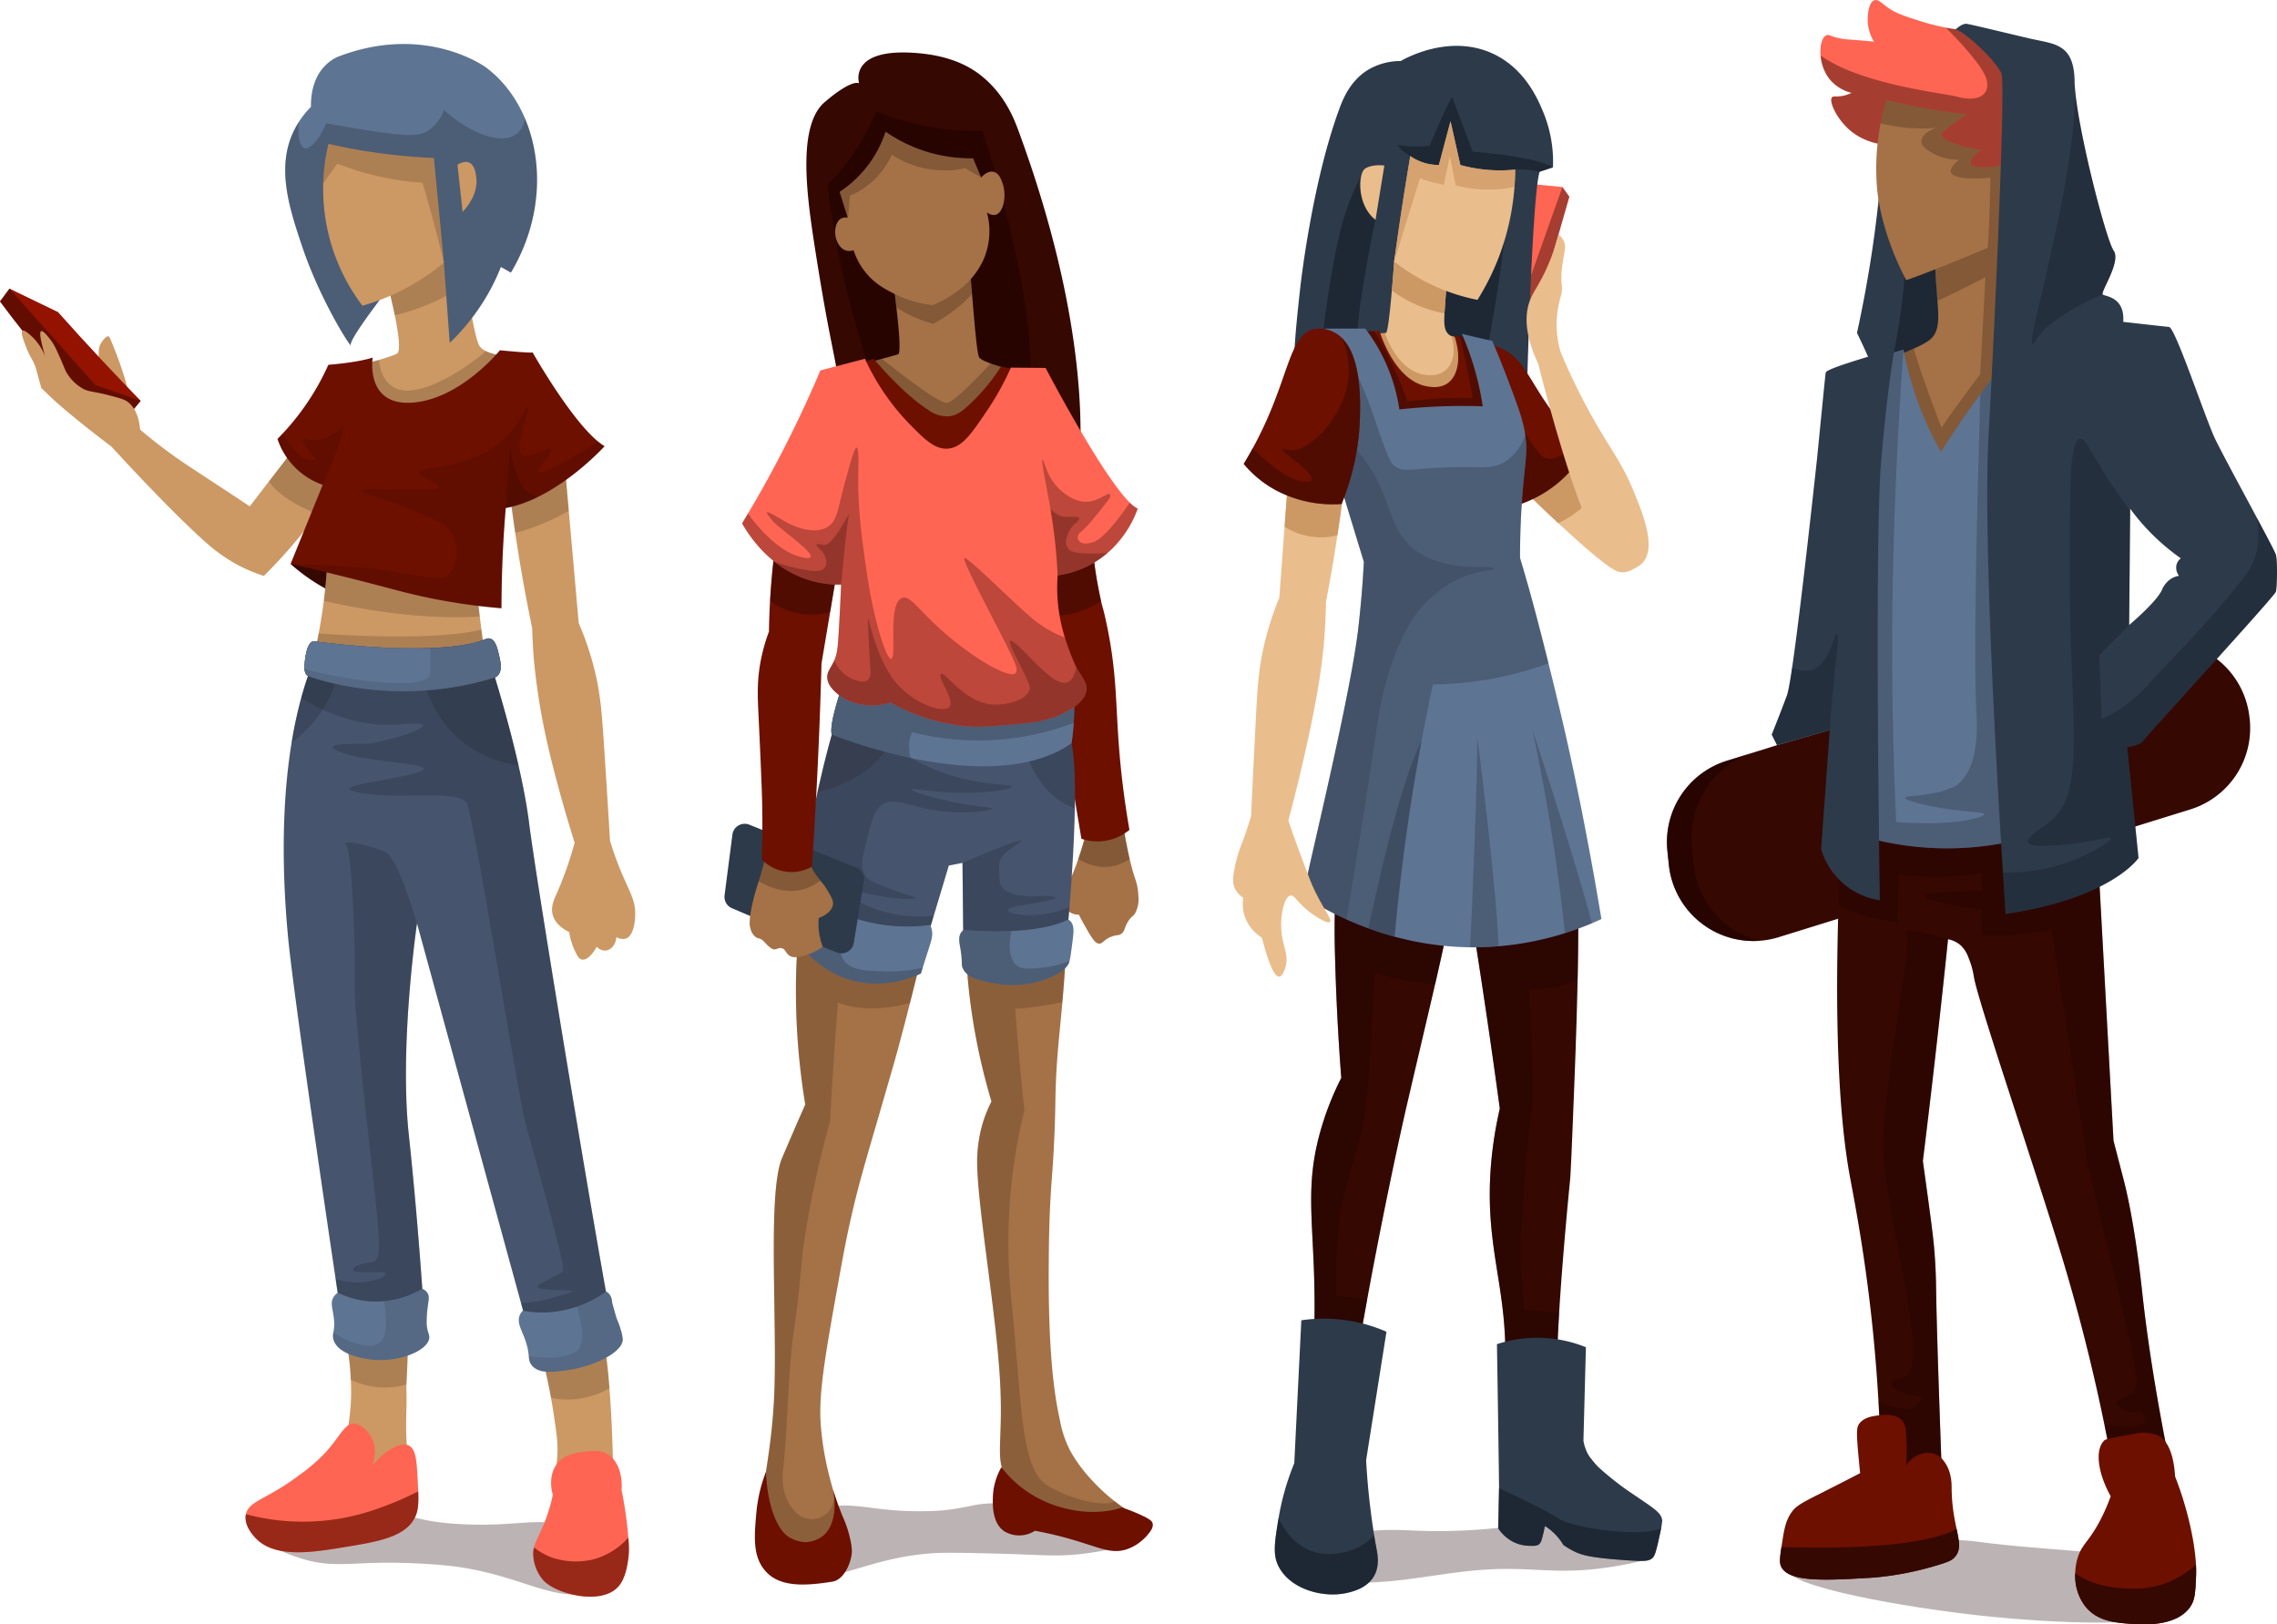 <svg xmlns="http://www.w3.org/2000/svg" width="735.328" height="524.568" viewBox="0 0 735.328 524.568"><g transform="translate(15.516 -101.645)"><g transform="translate(218.442 118.583)"><path d="M145.395,432.026c.135.814.78,3.116,6.208,5.286,13.744,5.495,22.821-4,45.249-5.738,4.269-.331,10.03-.217,21.557.067,14.566.359,19.186,1.111,27.943.025,1.673-.207,20.613-2.634,20.689-6.428.09-4.54-26.915-8.079-33.73-8.972-1.541-.2-15.076-1.917-22.994-.121-.588.133-3.087.67-6.519,1.181a62.168,62.168,0,0,1-7.811.591c-19.627.478-25.213-4.443-36.353.2C152.564,421.063,144.615,427.294,145.395,432.026Z" transform="translate(-130.389 53.13)" fill="#1e0605" opacity="0.3"/><g transform="translate(26.45)"><path d="M164.308,227.018c-1.894-16.851-3.684-17.851-9.3-54.73-2.491-16.361-4.644-36.571,3.7-43.675,9.071-7.726,11.086-6.047,11.086-6.047s-3.7-11.759,19.151-9.742c9.407.829,15.794,3.653,20.359,7.322,7.229,5.807,10.3,13.212,11.893,17.54,27.779,75.368,18.7,116.483,18.7,116.483a161,161,0,0,1-34.44,68.933l.368-11.033s-10.665,17.653-20.961,20.963a59.419,59.419,0,0,1-18.756,2.942l6.62-17.284-9.561,3.678c.868-9.993,1.835-23.81,2.247-40.313C165.984,259.032,166.333,245.045,164.308,227.018Z" transform="translate(-152.772 -112.591)" fill="#350801"/><path d="M171.812,210.926c-2.527-7.095-4.949-14.779-7.126-23.03a287.081,287.081,0,0,1-7.474-39.23,72.193,72.193,0,0,0,15.643-23.8A84.569,84.569,0,0,0,207.2,131.2s17.82,53.21,15.311,83.058-14.5,59.925-14.5,59.925S180.18,226.708,171.812,210.926Z" transform="translate(-150.341 -105.87)" fill="#1e0300" opacity="0.6"/></g><g transform="translate(96.253 132.481)"><g transform="translate(13.128 116.538)"><path d="M225.641,273.518c1.615,9.868,3.011,15.149,4.105,18.2a18.571,18.571,0,0,1,.9,5.179,9.646,9.646,0,0,1-.95,5.4c-.761,1.335-1.14.964-2.222,2.61-1.433,2.179-1.085,3.318-2.383,4.237-.857.607-1.153.215-2.821.777-2.841.956-3.019,2.443-4.354,2.354s-2.463-2.05-4.681-5.968c-.788-1.39-1.394-2.567-1.8-3.387a4.981,4.981,0,0,1-3.426-1.168,4.926,4.926,0,0,1-1.52-2.795,8.531,8.531,0,0,1,1.3-5.8c1.569-2.765,3.536-7.632,6.058-16.761a38.445,38.445,0,0,0,11.793-2.884Z" transform="translate(-206.365 -273.518)" fill="#a57147"/><path d="M226.118,284.986c-.676-2.909-1.414-6.635-2.205-11.468a38.446,38.446,0,0,1-11.793,2.884c-.941,3.406-1.8,6.217-2.6,8.549C213.038,287.027,219.146,289.5,226.118,284.986Z" transform="translate(-204.637 -273.518)" fill="#352213" opacity="0.3"/></g><path d="M215.164,203.528c6.688,7.5,3.082,15.813,7.756,37.874.918,4.328.874,3.15,1.9,7.864,3.649,16.791,3.024,26.338,4.339,42.3.492,5.97,1.405,14.652,3.254,25.219a16.24,16.24,0,0,1-15.52,2.86s-12.087-72.09-11.655-75.111-7.769-31.081-7.338-35.83c.252-2.774,2.087-9,6.332-10.272C209.175,196.95,214.839,203.162,215.164,203.528Z" transform="translate(-197.881 -198.206)" fill="#6d1000"/><path d="M222.919,241.4c-4.673-22.061-1.068-30.371-7.756-37.874-.325-.365-5.988-6.578-10.934-5.092-4.245,1.277-6.08,7.5-6.332,10.272-.432,4.749,7.769,32.808,7.338,35.83a17.506,17.506,0,0,0,.2,2.665c3.983.695,10.273.568,17.811-4.3C223.151,242.48,223.046,242,222.919,241.4Z" transform="translate(-197.881 -198.206)" fill="#350801" opacity="0.5"/></g><g transform="translate(9.83 204.622)"><g transform="translate(67.974 24.868)"><path d="M217.777,272.777c1.328,5.263,1.56,9.8,1.571,18.768,0,1.465-.011,3.253-.186,9.472-.048,1.676-.322,11.4-.62,18.162-1.017,23.155-3.212,32.438-3.508,50.153-.039,2.361-.116,9.082-.661,18.355-.232,3.952-.435,6.425-.6,8.648-.758,10.48-.839,19.073-.894,26.244-.235,30.233,2.049,43.415,3.578,50.4a35.317,35.317,0,0,0,3.28,9.841c2.98,5.6,8.837,12.37,15.725,17.425,2.183,1.6,6.8,4.921,6.479,7.7a.566.566,0,0,1-.053.172c-1.623,3.375-30.253.983-41.583-14.668-5.532-7.643-1.911-11.417-3.183-33.475-1.356-23.468-7.981-59.607-7.324-72.483a45.674,45.674,0,0,1,1.526-9.53,42.493,42.493,0,0,1,3.051-7.8c-.413-1.382-.992-3.373-1.636-5.784a202.013,202.013,0,0,1-5.159-26.006c-.469-3.613-1.123-9.447-1.445-16.718a167.815,167.815,0,0,1,2.27-36.531,62.141,62.141,0,0,1,2.064-8.05c1.781-5.447,4.642-13.857,10.782-15.59.056-.016.1-.028.139-.037,1.122-.3,6.344-1.536,10.646,1.123C214.361,264.005,216.176,266.425,217.777,272.777Z" transform="translate(-185.959 -260.898)" fill="#a57147"/><path d="M241.891,508.116a.566.566,0,0,0,.053-.172c.323-2.778-4.3-6.1-6.479-7.7-.433-.319-.848-.661-1.273-.992-3.548,2.109-14.7-.789-21.606-5.01-9.048-5.53-8.294-26.643-11.813-60.325a179.165,179.165,0,0,1,4.272-61.077c-1.006-7.038-3.016-32.676-3.016-32.676,3.081.172,10.7-1.171,15.253-2.046.473-5.362.93-11.412,1.26-18.94.3-6.765.573-16.486.62-18.163.175-6.217.187-8,.186-9.47-.011-8.969-.243-13.506-1.571-18.768-1.6-6.352-3.415-8.772-5.736-10.207-4.3-2.66-9.524-1.425-10.646-1.123-.04.009-.084.022-.139.037-6.14,1.733-9,10.143-10.782,15.59a62.141,62.141,0,0,0-2.064,8.05,167.815,167.815,0,0,0-2.27,36.531c.322,7.271.976,13.1,1.445,16.718a202.013,202.013,0,0,0,5.159,26.006c.644,2.409,1.222,4.4,1.636,5.784a42.493,42.493,0,0,0-3.051,7.8,45.674,45.674,0,0,0-1.526,9.53c-.658,12.876,5.968,49.015,7.324,72.483,1.272,22.058-2.349,25.832,3.183,33.475C211.638,509.1,240.268,511.491,241.891,508.116Z" transform="translate(-185.959 -260.898)" fill="#352213" opacity="0.22"/><path d="M191.7,417.52a20.654,20.654,0,0,1,2.754-9.674,36.47,36.47,0,0,0,14.287,11.166c2.736,1.193,12.777,5.173,23.672,2.163.429-.118.781-.226,1.026-.3a55.352,55.352,0,0,1,6.012,2.358c3.126,1.444,3.622,2.035,3.81,2.648.484,1.6-1.145,3.316-2.255,4.487a14.5,14.5,0,0,1-6.3,4.046c-5.294,1.608-9.071-.993-19.811-3.881-4.166-1.12-7.578-1.8-9.594-2.168a9.409,9.409,0,0,1-9.738.271C191.486,426.108,191.634,420.132,191.7,417.52Z" transform="translate(-182.828 -180.459)" fill="#6d1000"/></g><g transform="translate(0 20.826)"><path d="M200.882,283.738c-.3,9.843-1.246,16.509-1.246,16.509a314.281,314.281,0,0,1-6.852,33.642c-1.252,5.015-3.007,12.028-5.4,20.842-1.583,5.823-2.083,7.366-6.434,22.456-.412,1.427-3.776,12.764-5.772,20.17-3.372,12.508-5.144,22.214-6.666,30.665-4.54,25.2-6.812,37.8-6.024,48.041,1.815,23.635,11.85,35.318,5.759,40.6-4.4,3.813-14.646,2.333-20.381-2.734-8.868-7.839-1.6-19.531-.41-47.637,1.023-24.113-2.208-65.147,2.5-76.345.11-.262,1.575-3.728,3.564-8.325,1.7-3.932,3.1-7.1,3.957-9.048a225.683,225.683,0,0,1-3.005-34.631c-.292-30.337,5.654-47.07,7.342-51.567,2.748-7.321,9.564-24.488,20.537-27.355,4.554-1.19,11.358-1.3,15.38,2.566C198.864,262.675,201.434,265.674,200.882,283.738Z" transform="translate(-141.216 -258.286)" fill="#a57147"/><path d="M200.882,283.738c.552-18.064-2.018-21.063-3.154-22.156-4.022-3.867-10.826-3.755-15.38-2.566-10.973,2.867-17.789,20.034-20.537,27.355-1.688,4.5-7.635,21.23-7.342,51.567a225.683,225.683,0,0,0,3.005,34.631c-.86,1.947-2.256,5.116-3.957,9.048-1.988,4.6-3.454,8.063-3.564,8.325-4.709,11.2-1.478,52.232-2.5,76.345-1.191,28.105-8.458,39.8.41,47.637,5.735,5.068,15.98,6.547,20.381,2.734,3.912-3.39,1.171-9.428-1.77-19.571a7.675,7.675,0,0,1-1.39,6.889,7.342,7.342,0,0,1-6.689,2.4c-3.262-.526-5.012-3.229-5.821-4.478-2.985-4.608-2.4-9.927-2.239-11.418,1.636-15.181,1.419-30.553,3.582-45.67,2.921-20.416,1.5-18.207,4.029-33.133a331.162,331.162,0,0,1,7.618-34.01c.244-8.339,2.453-38.018,2.453-38.018,8.653,3.426,18.609,1.421,23.291.116.552-2.183,1.046-4.158,1.476-5.879a314.281,314.281,0,0,0,6.852-33.642S200.581,293.581,200.882,283.738Z" transform="translate(-141.216 -258.286)" fill="#352213" opacity="0.22"/><path d="M145.6,408.814c.424,10.694,3.556,18.768,7.517,21.107a11.111,11.111,0,0,0,5.425,1.594,10.54,10.54,0,0,0,4.865-1.594c3.72-2.389,5.255-8.486,3.865-15.347,1.136,3.632,2.23,6.5,3.051,8.515a36.489,36.489,0,0,1,2.867,9.434c.074.518.1.938.144,1.388.243,2.762-1.947,9.67-6.326,10.36-7.886,1.244-16.347,1.99-21.167-2.993-4.611-4.766-4.04-11.321-3.356-19.182A48.2,48.2,0,0,1,145.6,408.814Z" transform="translate(-142.031 -175.887)" fill="#6d1000"/></g><g transform="translate(11.265)"><g transform="translate(3.469)"><path d="M239.068,263.3s2.072-12.874-.258-18.471c0,0-24.856,14.833-73.792,0,0,0-4.4,12.314-3.366,15.672,0,0-8.026,27.708-10.1,53.176,0,0,26.928,13.435,41.169,11.475l6.733-22.391,4.4-.839.258,24.628s23.562,1.119,33.66-3.079C237.774,323.47,242.175,278.132,239.068,263.3Z" transform="translate(-151.553 -244.827)" fill="#46546d"/><path d="M163.067,244.827s-4.4,12.314-3.366,15.672c0,0-2.2,7.587-4.586,18.46,7.109-1.492,22.7-7.005,26.088-22.761.579-2.7,1.048-4.894,1.431-6.7A162.285,162.285,0,0,1,163.067,244.827Z" transform="translate(-149.603 -244.827)" fill="#1e0300" opacity="0.15"/><path d="M214.254,263.3s2.072-12.874-.258-18.471c0,0-5.744,3.414-17.113,5.326.166,7.316,2.094,28.116,18.437,34.173h0C215.47,275.855,215.244,268.026,214.254,263.3Z" transform="translate(-126.74 -244.827)" fill="#222a35" opacity="0.3"/><path d="M161.5,244.827s-4.4,12.314-3.366,15.672c0,0,51.349,21.024,77.416,2.8,0,0,2.072-12.874-.258-18.471C235.293,244.827,210.437,259.66,161.5,244.827Z" transform="translate(-148.036 -244.827)" fill="#5e7493"/><path d="M165.017,244.827s-4.4,12.314-3.366,15.672c0,0-8.026,27.708-10.1,53.176,0,0,26.928,13.435,41.169,11.475l1.835-6.106c-11.158.927-18.833-1.875-23.339-4.186-3.644-1.868-7.239-4.412-6.987-5.035.3-.75,5.933,1.855,14.993,3.147,4.97.709,9.538.817,9.608.314.057-.421-5.334-1.521-12.665-4.721-1.732-.755-3.014-1.385-3.89-2.841-1.2-1.991-1.007-4.486,0-8.543,2.005-8.084,3.008-12.124,5.269-13.832,4.885-3.689,10.169,1.953,25.114,2.245,6.165.119,10.773-.732,10.773-1.195,0-.622-8.686-.661-20.379-4-3.868-1.1-5.735-1.9-5.677-2.2.133-.7,10.689,2.012,24.455.788,3.912-.348,7.964-1,7.955-1.62-.012-.879-8.282-.508-18.145-3.257a63.327,63.327,0,0,1-14.493-6.1,6.565,6.565,0,0,1-.474-3.2h0c-.282-1.219.006-2.9.944-5.1a86.184,86.184,0,0,0,52.158-3.017c.263-4.025.252-8.933-.967-11.861C238.809,244.827,213.953,259.66,165.017,244.827Z" transform="translate(-151.553 -244.827)" fill="#222a35" opacity="0.3"/><path d="M219.272,305.851s.272-2.813.634-7.263c-8.786,3.864-18.988,2.583-19.906,1.195-.961-1.455,8.268-2.182,13.17-3.325s.577-1.663-3.076-1.455-12.593.311-12.785-5.4-1.346-6.86,5.863-11.431-17.5,5.922-17.82,6.134l.258,24.628S209.174,310.049,219.272,305.851Z" transform="translate(-133.051 -227.207)" fill="#222a35" opacity="0.3"/></g><g transform="translate(0 65.973)"><path d="M153.13,287.462a57.624,57.624,0,0,0,15.8,8.551,55.537,55.537,0,0,0,25.716,2.62,7.431,7.431,0,0,1,.5,1.448c.48,2.043-.09,3.514-1.5,7.9-1,3.092-1.99,6.326-1.99,6.326-2.047.989-14.145,6.578-27.242.382a34.6,34.6,0,0,1-15.106-14.547c.269-1.371.511-2.55.707-3.485.978-4.658,1.462-6.347,2.471-8.147C152.748,288.048,152.981,287.686,153.13,287.462Z" transform="translate(-149.311 -287.462)" fill="#5e7493"/><path d="M191.659,314.306s.237-.771.591-1.908a46.738,46.738,0,0,1-11.8,1.23c-6.719-.162-11.5-.279-13.786-3.763-3.328-5.08,1.1-13.58,1.422-14.171a57.907,57.907,0,0,1-14.959-8.232c-.149.224-.382.586-.641,1.048-1.009,1.8-1.493,3.489-2.471,8.147-.2.935-.438,2.114-.707,3.485a34.6,34.6,0,0,0,15.106,14.547C177.514,320.884,189.611,315.295,191.659,314.306Z" transform="translate(-149.311 -287.462)" fill="#222a35" opacity="0.3"/></g><g transform="translate(54.72 75.374)"><path d="M186.135,296.9s22.464,2.29,33.766-3.359a3.223,3.223,0,0,1,.781.661c1.134,1.323.964,3.305.644,5.852-.586,4.642-.879,6.963-1.377,7.836s-1.7,2.617-6.057,4.464a31.342,31.342,0,0,1-18.443,1.685c-4.373-.868-8.237-1.636-9.636-4.76-.644-1.439.08-1.487-.826-6.745-.275-1.6-.65-3.383.275-4.761A3.288,3.288,0,0,1,186.135,296.9Z" transform="translate(-184.674 -293.537)" fill="#5e7493"/><path d="M213.892,311.162c4.354-1.848,5.558-3.592,6.057-4.464a3.878,3.878,0,0,0,.334-.911,35.085,35.085,0,0,1-9.464,2.186c-3.872.342-6.08.5-7.748-.969-3.444-3.038-1.626-10.426-1.49-10.949a117.4,117.4,0,0,1-15.446-.347,3.288,3.288,0,0,0-.873.873c-.925,1.379-.551,3.164-.275,4.761.907,5.258.183,5.306.826,6.745,1.4,3.124,5.263,3.892,9.636,4.76A31.342,31.342,0,0,0,213.892,311.162Z" transform="translate(-184.674 -292.349)" fill="#222a35" opacity="0.3"/></g></g></g><g transform="translate(35.745 25.605)"><g transform="translate(8.949 34.903)"><path d="M174.448,165.786c0,.659,3.132,22.409,1.484,22.9s-11.37,3.132-11.37,3.132,20.763,18.125,28.013,17.465,19.279-15.819,19.279-15.819-8.569-2.142-9.722-3.79-2.637-27.517-3.3-30.648-11.534-8.568-18.29-7.086S174.448,165.786,174.448,165.786Z" transform="translate(-164.562 -151.694)" fill="#a57147"/><path d="M196.327,169.107c-.4-4.848-.744-8.947-.983-10.077-.659-3.13-11.534-8.568-18.29-7.086s-6.1,13.841-6.1,13.841c0,.254.466,3.646.944,7.742a41.114,41.114,0,0,0,11.91,5.3S191.516,174.8,196.327,169.107Z" transform="translate(-161.071 -151.694)" fill="#352213" opacity="0.3"/><path d="M191.8,190.737c-2.658.419-16.836-10.8-21.062-14.2-3.022.828-6.179,1.685-6.179,1.685s20.761,18.125,28.013,17.465,19.279-15.819,19.279-15.819-3.242-.811-6.007-1.818C201.935,182.253,194.12,190.371,191.8,190.737Z" transform="translate(-164.562 -138.095)" fill="#352213" opacity="0.3"/></g><path d="M207.77,155.134a23.017,23.017,0,0,1-1.294,15.762,25.982,25.982,0,0,1-8.939,10.234,32.512,32.512,0,0,1-7.294,4,36.4,36.4,0,0,1-12.351-3.647c-2.969-1.5-6.671-3.417-9.763-7.528a22.585,22.585,0,0,1-3.412-6.587,3.931,3.931,0,0,1-2.208.184c-2.562-.586-4.045-4.128-3.674-6.889.08-.593.384-2.85,2.092-3.6a3.166,3.166,0,0,1,1.908-.162q-1.3-4.176-2.589-8.351a37.092,37.092,0,0,0,14.823-19.409,48.18,48.18,0,0,0,28.232,8.586q1.309,3.1,2.62,6.205c.084-.105,1.889-2.292,3.968-1.852,1.787.378,2.511,2.431,2.94,3.646,1.416,4.014.323,9.557-2.234,10.234A3.34,3.34,0,0,1,207.77,155.134Z" transform="translate(-158.778 -129.138)" fill="#a57147"/><path d="M200.328,140.908l5.074,3.022q-1.311-3.1-2.62-6.205a48.18,48.18,0,0,1-28.232-8.586,37.092,37.092,0,0,1-14.823,19.409q1.3,4.176,2.589,8.351c.241-.313.687-7.109.687-7.109a25.193,25.193,0,0,0,5.222-2.925,26.249,26.249,0,0,0,8.331-10.338,31.059,31.059,0,0,0,8.611,3.935A31.651,31.651,0,0,0,200.328,140.908Z" transform="translate(-158.259 -129.138)" fill="#352213" opacity="0.3"/></g><g transform="translate(0 137.361)"><path d="M178.233,287.7,143.7,273.852a4,4,0,0,0-5.456,3.2l-2.533,19.589a4,4,0,0,0,2.4,4.2l29.3,12.441c.421.226,2.549,1.052,4.658,1.855a4,4,0,0,0,5.371-3.1l3.243-19.977A4,4,0,0,0,178.233,287.7Z" transform="translate(-135.678 -161.837)" fill="#2d3a4a"/><g transform="translate(8.138)"><g transform="translate(0 121.739)"><path d="M146.181,280.033a92.642,92.642,0,0,1-2.606,9.425s-2.583,7.712-2.637,12.571a6.4,6.4,0,0,0,.418,2.374,4.449,4.449,0,0,0,1.6,2.238c.667.446.921.241,1.753.715.614.35.7.611,1.6,1.467a7.136,7.136,0,0,0,2.041,1.651c1.275.419,1.79-.6,2.988-.26,1.287.362,1.236,1.693,2.583,2.473,1.1.634,2.268.412,3.782.125a18.579,18.579,0,0,0,6.846-3.078h0a20.744,20.744,0,0,1-1.312-9.284c.576-.214,4.223-1.615,4.6-4.356.166-1.2-.412-2.23-1.572-4.234-1.6-2.757-2.723-3.523-4.234-5.807a22.8,22.8,0,0,1-2.553-5.244,32.741,32.741,0,0,1-5.127.531C151.524,281.45,148.2,281.257,146.181,280.033Z" transform="translate(-140.938 -280.033)" fill="#a57147"/><path d="M162.714,288.349a25.808,25.808,0,0,1-1.732-2.3,22.8,22.8,0,0,1-2.553-5.244,32.741,32.741,0,0,1-5.127.531c-2.816.111-6.137-.082-8.159-1.306-.786,3.542-1.629,6.422-2.312,8.532C146.427,290.718,154.874,294.481,162.714,288.349Z" transform="translate(-139.901 -280.033)" fill="#352213" opacity="0.3"/></g><g transform="translate(2.624)"><path d="M151.122,206.791c-1.195,5.736-2.258,11.921-3.087,18.521a234.015,234.015,0,0,0-1.8,25.722,57.685,57.685,0,0,0-2.573,9c-1.356,6.8-1.089,11.9-.771,18.519.574,11.966.928,20.856,1.029,23.664.183,5.15.328,12.848,0,22.378a13.318,13.318,0,0,0,16.2,2.315q1.174-17.345,2-35.372.7-15.34,1.085-30.219,4.09-24.351,8.18-48.7a10.862,10.862,0,0,0-20.269-5.834Z" transform="translate(-142.634 -201.36)" fill="#6d1000"/><path d="M162.576,201.9a11.011,11.011,0,0,0-12.86,4.887c-1.195,5.736-2.258,11.921-3.087,18.521-.695,5.529-1.137,10.8-1.425,15.842a22.908,22.908,0,0,0,12.07,4.357,22.159,22.159,0,0,0,7.327-.834l5.385-32.053A10.993,10.993,0,0,0,162.576,201.9Z" transform="translate(-141.227 -201.36)" fill="#350801" opacity="0.5"/></g></g></g><g transform="translate(5.692 98.921)"><path d="M164.232,177.694l4-1.151c2.485,2.9,10.244,11.749,17.7,16.537a10.265,10.265,0,0,0,6.389,2.018c2.6-.2,4.531-1.673,6.727-3.7a64.133,64.133,0,0,0,10.334-12.409l5.195,1.151c-3.638,18.317-13.257,30.758-22.241,30.662-7.127-.074-13.3-8.036-18.111-14.25A63.745,63.745,0,0,1,164.232,177.694Z" transform="translate(-125.74 -176.504)" fill="#6d1000"/><path d="M179.012,176.518a75.476,75.476,0,0,0,14.429,21.088c4.89,4.986,8.313,8.378,12.6,7.909,4.515-.494,7.548-5,12.6-12.522a89.56,89.56,0,0,0,7.519-13.62l11.206.1s21.947,42.018,29.758,45.436a34.76,34.76,0,0,1-8.347,13.017,31.163,31.163,0,0,1-17.513,8.54,53.62,53.62,0,0,0,1.889,18.57,75.322,75.322,0,0,0,4.122,11.143c2.491,4.037,3.557,5.236,3.265,7.427-.554,4.156-6.281,6.853-8.3,7.8a26.749,26.749,0,0,1-4.378,1.547,37.634,37.634,0,0,1-7.011,1.278c-9.4.879-14.1,1.318-18.484,1.009a61.083,61.083,0,0,1-25.076-7.726,19.174,19.174,0,0,1-15.344-1.5c-2.324-1.5-5.048-3.8-5.088-6.679-.026-1.863,1.086-2.816,2.18-5.24,1.048-2.321,1.212-4.071,1.575-10.346.342-5.9.568-10.737.718-14.313a32.962,32.962,0,0,1-11.531-1.834c-11.983-4.2-18.351-14.247-20.45-17.934,6.005-9.871,12.05-20.83,17.846-32.9q4.043-8.419,7.44-16.486Z" transform="translate(-139.357 -176.518)" fill="#ff6552"/><path d="M250.541,273.451c.292-2.191-.774-3.39-3.263-7.427a72.54,72.54,0,0,1-3.664-9.626,36.428,36.428,0,0,1-9.557-5.383c-6.041-4.754-19.013-18.112-22.646-20.282-.05-.029-.189-.105-.258-.057-1.116.783,13.19,26.495,16.347,34.061.381.911.819,2.385.226,3.076-1.919,2.245-13.933-4.927-23.426-13.289-8.091-7.129-10.759-11.957-13.345-10.917-4.61,1.851-1.608,19.373-3.428,19.689-1.577.274-5.651-12.566-7.756-26.9-1.674-11.411-3.168-21.592-2.884-33.726.048-2.053.223-7.479-.542-7.6-.407-.067-1.01,1.376-2.281,5.857-3.749,13.21-3.417,14.31-4.819,17.215-2.349,4.868-9.594,4.656-16.644.422s-5.677-2.751-3.525,0,19.386,14.182,9.4,11.853c-7.6-1.77-14.4-10.153-17.219-14.064-.634,1.065-1.267,2.123-1.9,3.164,2.1,3.687,8.467,13.738,20.45,17.934a32.963,32.963,0,0,0,11.531,1.834c-.15,3.576-.376,8.413-.718,14.313-.364,6.275-.528,8.025-1.575,10.346-1.094,2.423-2.207,3.376-2.18,5.239.04,2.877,2.764,5.174,5.088,6.679a19.174,19.174,0,0,0,15.344,1.5,61.083,61.083,0,0,0,25.076,7.726c4.382.309,9.083-.13,18.484-1.009a37.765,37.765,0,0,0,7.011-1.278,26.745,26.745,0,0,0,4.378-1.547C244.26,280.3,249.988,277.608,250.541,273.451Z" transform="translate(-139.357 -166.367)" fill="#1e0300" opacity="0.3"/><path d="M230.291,211.466c-3.259,4.751-8.28,11.414-11.582,12.644-5.23,1.95-6.312-1.753-4.328-3.118s7.756-8.774,9.2-10.722c.333-.45.546-1.205.272-1.5-.627-.681-3.245,1.871-6.583,2.333-4.068.565-7.57-2.2-8.665-3.068-5.277-4.17-5.975-10.615-6.5-10.471-.67.181,1.759,10.284,3.25,20.4a167.918,167.918,0,0,1,1.626,16.983,31.171,31.171,0,0,0,17.513-8.54,34.76,34.76,0,0,0,8.347-13.017A9.4,9.4,0,0,1,230.291,211.466Z" transform="translate(-105.072 -165)" fill="#1e0300" opacity="0.3"/><path d="M222.136,222.094c-3.345.243-8.221.416-10.957-.33-4.441-1.212-1.817-7.268.607-9.286s1.212-2.222-3.028-2.019c-1.9.09-3.68-1.2-5.065-2.654.254,1.495.5,3.019.727,4.548a167.916,167.916,0,0,1,1.626,16.983,31.12,31.12,0,0,0,16.09-7.242Z" transform="translate(-104.14 -159.392)" fill="#1e0300" opacity="0.25"/><path d="M161.815,218.779c-3.316-.741-2.287.248-.687,1.732s3.774,7.293-2.744,6.674a55.2,55.2,0,0,1-12.172-2.869,34.158,34.158,0,0,0,9.841,5.448,32.962,32.962,0,0,0,11.531,1.834s1.776-19.245,2.462-22.089S165.131,219.522,161.815,218.779Z" transform="translate(-135.604 -158.684)" fill="#1e0300" opacity="0.25"/><path d="M170.357,230.75c-.313.079.633,15.087.733,16.676a3.976,3.976,0,0,1-.685,3c-1.49,1.526-5,.116-6.869-1.117a11.763,11.763,0,0,1-4.145-5.082c-.017.04-.057.135-.076.175-1.094,2.423-2.207,3.376-2.18,5.239.04,2.877,2.764,5.174,5.088,6.679a19.174,19.174,0,0,0,15.344,1.5,61.083,61.083,0,0,0,25.076,7.726c4.382.309,9.083-.13,18.484-1.009a37.765,37.765,0,0,0,7.011-1.278,26.75,26.75,0,0,0,4.378-1.547c2.015-.949,7.743-3.646,8.3-7.8.292-2.191-.774-3.39-3.263-7.427-2.485,12.724-13.315-2.323-19.347-7.446s2.3,7.607,4.166,13.2a2.66,2.66,0,0,1,.1,1.3c-.531,3.174-7.051,5.3-11.9,4.949-9.472-.679-15.459-10.985-16.774-9.828-1.165,1.024,4.54,8.229,2.822,10.505-1.913,2.535-12.864-1.26-18.629-9.421a43.271,43.271,0,0,1-4.413-8.673C171.412,235.617,170.538,230.7,170.357,230.75Z" transform="translate(-129.626 -146.832)" fill="#1e0300" opacity="0.25"/></g></g><g transform="translate(-15.516 115.853)"><path d="M155.421,437.489c-.189.8-1.006,3.075-6.965,4.975-15.093,4.811-24.364-5.117-48.423-7.96a195.8,195.8,0,0,0-23.217-.995c-10.188.218-15.607,1.208-23.548-.995-4.846-1.346-14.575-4.975-14.261-8.293.452-4.768,21.551-7.779,39.8-6.634,11.788.74,10.245,2.453,22.884,3.318,21.111,1.444,27.387-3.2,39.137,1.99C148.283,426.185,156.512,432.8,155.421,437.489Z" transform="translate(45.358 56.96)" fill="#1e0605" opacity="0.3"/><g transform="translate(0 79.001)"><path d="M7.2,189.186c-.811-1.62-1.1-3.489-1.69-7.228-.823-5.247-.289-6.778.2-7.689.624-1.167,1.947-2.734,2.606-2.391a.734.734,0,0,1,.313.34c.472.947,9.032,21.233,5.513,23.165C12.443,196.315,8.851,192.491,7.2,189.186Z" transform="translate(26.792 -156.435)" fill="#cc9864"/><path d="M29.914,198.11q-1.5,1.808-2.994,3.618l-15.383-3.279Q6.331,192.89,1.03,186.737c-6.066-7.059-11.565-14-16.546-20.723q1.53-2.068,3.062-4.133l15.67,7.57q7.005,7.868,14.5,15.886Q23.851,191.894,29.914,198.11Z" transform="translate(15.516 -161.881)" fill="#931300"/><path d="M1.03,186.737q5.29,6.155,10.507,11.712l15.383,3.279q1.5-1.81,2.994-3.618L15.266,193Q1.4,177.439-12.455,161.881q-1.53,2.066-3.061,4.133C-10.535,172.734-5.035,179.678,1.03,186.737Z" transform="translate(15.516 -161.881)" fill="#350801" opacity="0.5"/><g transform="translate(7.029 13.523)"><path d="M92.547,217.285a154.336,154.336,0,0,1-9.1,13.843A159.424,159.424,0,0,1,71.81,245.113c-1.824,1.957-3.415,3.568-4.61,4.751a50.313,50.313,0,0,1-9.588-4.192,51.973,51.973,0,0,1-8.186-5.8c-5.643-4.8-17.131-16.183-31.48-31.807-3.039-2.286-5.56-4.249-7.429-5.727C3.232,196.577-.051,193.558-.977,192.7c-1.558-1.447-2.819-2.683-3.687-3.548-.162-.588-.405-1.461-.7-2.521-.661-2.4-.811-3-.941-3.451-.86-3.034-1.806-3.431-3.291-7.287-.814-2.114-1.834-4.761-1.164-5.207.518-.345,1.826.778,2.505,1.36a17.939,17.939,0,0,1,4.873,6.988c-1.913-6.44-1.8-7.992-1.34-8.2.614-.277,2.151,1.659,2.762,2.428a17.935,17.935,0,0,1,2.343,3.933c2.734,5.945,2.49,6.117,3.432,7.531a14.288,14.288,0,0,0,4.687,4.52c2.3,1.328,3.2.845,8.87,2.343,3.146.831,4.718,1.246,5.775,2.009,1.238.893,3.6,3.168,4.091,9.027,2.5,2.112,6.287,5.2,11.141,8.662,3.191,2.276,5.185,3.534,12,8.009,2.923,1.917,7.141,4.695,12.279,8.11q7.142-9.28,14.282-18.561a10.961,10.961,0,0,1,4.939-4.831,8.157,8.157,0,0,1,3.562-.863,9,9,0,0,1,4.757,1.594C93.136,206.865,94.221,211.96,92.547,217.285Z" transform="translate(10.973 -170.62)" fill="#cc9864"/><path d="M61.98,193.235a9,9,0,0,0-4.757-1.594,8.183,8.183,0,0,0-3.562.862,10.97,10.97,0,0,0-4.939,4.833L40.59,207.9c2.1,2.912,6.487,6.883,15.59,10.385,2.544-3.527,5.32-7.675,8.141-12.511C66,200.453,64.91,195.358,61.98,193.235Z" transform="translate(39.199 -159.114)" fill="#352213" opacity="0.2"/></g></g><g transform="translate(162.817 118.079)"><path d="M90.094,201.26q1.228,12.3,3.163,25.544c1.6,10.83,3.465,21.134,5.49,30.881,0,0,.06,3.892.5,9.512.184,2.361,1.015,10.64,2.771,19.889,3.217,16.942,9.544,37.074,10.443,39.914a118.664,118.664,0,0,1-6.005,16.895c-.659,1.455-1.733,3.712-1.109,6.244.778,3.166,3.762,4.932,5.363,5.71a20.829,20.829,0,0,0,1.848,6.066c.757,1.56,1.244,2.536,2.128,2.778,1.431.392,3.375-1.289,4.9-4.125a3.762,3.762,0,0,0,2.908,1.247c1.738-.173,3.3-1.97,3.435-4.362a3.836,3.836,0,0,0,3.113.478c2.835-1.068,2.963-6.925,2.98-7.672.113-5.14-2.137-7.674-5.422-16.06-1.294-3.3-2.18-6.061-2.717-7.838-.374-6.238-1.009-16.616-1.889-30.013-.76-11.584-1.205-17.832-3.362-26.146a97.149,97.149,0,0,0-4.859-14.148q-2.539-28.7-5.077-57.395c-1.238-8.407-8.568-12.673-13.066-11.253C91.731,188.634,88.571,194.573,90.094,201.26Z" transform="translate(-89.704 -187.135)" fill="#cc9864"/><path d="M108.694,198.657c-1.238-8.407-8.568-12.673-13.066-11.253-3.9,1.23-7.056,7.169-5.533,13.855q1.228,12.3,3.163,25.544c.008.046.015.091.022.138a72.452,72.452,0,0,0,17.289-7.107Q109.63,209.246,108.694,198.657Z" transform="translate(-89.704 -187.135)" fill="#352213" opacity="0.2"/></g><path d="M45.127,219.45a61.4,61.4,0,0,0,23.13,12.932,62.464,62.464,0,0,0,36.8-.559,109.988,109.988,0,0,0-19.8-8.085A111.528,111.528,0,0,0,45.127,219.45Z" transform="translate(48.712 -51.537)" fill="#350801"/><g transform="translate(100.434 156.871)"><path d="M54.884,215.944a175.811,175.811,0,0,1-1.308,18.778,176.139,176.139,0,0,1-4.187,22.128q7.815.5,16.07.7a395.433,395.433,0,0,0,40.667-1.14q-1.154-7.335-2.108-15.14c-.882-7.293-1.544-14.34-2.026-21.116-7.059-5.971-13.3-7.5-17.356-7.869-2.358-.214-4.291-.062-11.376.9C68.2,213.881,61.991,214.783,54.884,215.944Z" transform="translate(-49.389 -212.204)" fill="#cc9864"/><path d="M83.176,212.289c-2.358-.214-4.291-.062-11.376.9-5.063.69-11.27,1.592-18.377,2.753a175.812,175.812,0,0,1-1.308,18.778c-.017.141-.04.271-.057.41,6.566,1.564,29.057,6.42,50.38,5.1-.82-6.92-1.448-13.623-1.906-20.073C93.473,214.186,87.237,212.656,83.176,212.289Z" transform="translate(-47.928 -212.204)" fill="#352213" opacity="0.2"/><path d="M106.126,245c-.61-3.876-1.168-7.881-1.693-11.955-14.912,3.607-44.172,1.84-52.576,1.232-.747,3.963-1.581,7.7-2.468,11.16q7.815.5,16.07.7A395.425,395.425,0,0,0,106.126,245Z" transform="translate(-49.389 -200.794)" fill="#352213" opacity="0.2"/></g><g transform="translate(115.779 40.584)"><path d="M67.995,171.392s6.454,23.584,3.723,25.074-12.412,3.723-12.412,3.723,0,14.151,14.4,15.889,27.059-7.7,35.5-18.618c0,0-8.192-.249-10.675-3.228s-5.957-32.769-6.7-38.728-10.179-19.612-20.605-18.371S67,165.186,67.995,171.392Z" transform="translate(-59.306 -137.054)" fill="#cc9864"/><path d="M92.118,173.9c-1.134-7.889-2.053-15.66-2.4-18.4-.746-5.957-10.179-19.612-20.605-18.371s-4.221,28.053-3.228,34.259c0,0,1.739,6.358,3.03,12.681a70.876,70.876,0,0,0,23.2-10.171Z" transform="translate(-57.2 -137.054)" fill="#352213" opacity="0.2"/><path d="M109.2,176.734s-5.391-.164-8.752-1.817c-4.248,3.842-16.194,12.263-24.661,12.743-8.682.492-9.739-8.082-9.866-9.9-3.3.935-6.62,1.7-6.62,1.7s0,14.151,14.4,15.889S100.764,187.657,109.2,176.734Z" transform="translate(-59.306 -116.328)" fill="#352213" opacity="0.2"/></g><g transform="translate(92.104)"><path d="M52.322,131.137A28.918,28.918,0,0,0,47.03,138.4c-6.061,11.913-1.841,25.052,2.476,37.871,5.772,17.133,15.316,32,15.653,31.828.02-.009.008-.073,0-.1-.184-1.057,2.535-5.6,11.414-17.247l18.674-9.337,1.894,25.9a69.563,69.563,0,0,0,13.247-17.433,68.632,68.632,0,0,0,3.268-7.072l3.231,1.835c14.606-24.43,9.2-53.388-8.029-66.236,0,0-19.185-14.3-47.417-3.624a12.756,12.756,0,0,0-4.415,2.909C52.631,122,52.277,128.214,52.322,131.137Z" transform="translate(-44.006 -110.827)" fill="#5e7493"/><path d="M121.422,127.318a7.775,7.775,0,0,1-2.632,4.995c-4.382,3.468-14.066.737-23.553-7.731a13.117,13.117,0,0,1-4.8,6.524c-3.13,2.1-6.728,2.08-19.9.056-3.553-.546-8.084-1.283-13.351-2.236-2.173,5.453-5.3,8.534-6.986,8.014-1.54-.474-2.267-4.067-1.841-8.388-.455.716-.9,1.49-1.326,2.323-6.061,11.913-1.841,25.052,2.476,37.871,5.772,17.133,15.316,32,15.653,31.828.02-.009.008-.073,0-.1-.184-1.057,2.535-5.6,11.414-17.247l18.674-9.337,1.894,25.9a69.563,69.563,0,0,0,13.247-17.433,68.632,68.632,0,0,0,3.268-7.072l3.231,1.835C126.863,160.438,127.5,141.65,121.422,127.318Z" transform="translate(-44.006 -103.297)" fill="#222a35" opacity="0.3"/><path d="M79.959,136.364l1.663,15.222c1.407-1.512,5-5.783,4.436-10.962-.136-1.256-.463-4.28-2.49-5.031C82.056,135.033,80.423,136.051,79.959,136.364Z" transform="translate(-24.325 -97.36)" fill="#cc9864"/></g><g transform="translate(104.369 32.251)"><path d="M87.671,136.225l3.24,33.787a71.108,71.108,0,0,1-26.3,13.922,62.333,62.333,0,0,1-10.959-52.265c3.847.888,7.929,1.7,12.234,2.388A183.419,183.419,0,0,0,87.671,136.225Z" transform="translate(-51.932 -131.669)" fill="#cc9864"/><path d="M65.88,134.057c-4.3-.689-8.387-1.5-12.234-2.388a62.9,62.9,0,0,0-1.7,12.856c.743-1.139,1.537-2.307,2.381-3.494q1.1-1.55,2.2-2.971a91.869,91.869,0,0,0,27.482,6.169q1.042,3.54,2.055,7.158,2.653,9.493,4.826,18.632l.009-.008-3.24-33.787A183.419,183.419,0,0,1,65.88,134.057Z" transform="translate(-51.922 -131.669)" fill="#352213" opacity="0.2"/></g><g transform="translate(79.298 191.946)"><g transform="translate(0 203.834)"><g transform="translate(31.688)"><path d="M57.372,372.5a18.687,18.687,0,0,0-1.136,7.565c.429,9.151,1.9,13.707,2.211,21.161a66.755,66.755,0,0,1-.763,15.869c-.783,4.331-1.535,5.71-.88,8.176,1.36,5.12,7.584,10.46,13.3,8.9,4.508-1.23,6.347-6.108,6.434-6.346.7-1.956.028-2.066-.136-8.539-.128-5.068.2-8.381.077-12.916-.008-.3-.04-1.119-.02-2.227.039-2.176.277-3.728.509-13.455.127-5.23.17-9.495.189-12.245a12.412,12.412,0,0,0-2.528-6.915C71.051,367,63.8,365.145,60.162,367.871,58.71,368.958,58.1,370.571,57.372,372.5Z" transform="translate(-56.208 -366.598)" fill="#cc9864"/><path d="M60.162,367.871c-1.451,1.086-2.061,2.7-2.79,4.628a18.687,18.687,0,0,0-1.136,7.565c.429,9.151,1.9,13.707,2.211,21.161.012.311.025.63.037.945a24.857,24.857,0,0,0,7.934,2.295,24.487,24.487,0,0,0,10.053-.768c.06-1.985.282-3.954.5-13.012.127-5.23.17-9.495.189-12.245a12.412,12.412,0,0,0-2.528-6.915C71.051,367,63.8,365.145,60.162,367.871Z" transform="translate(-56.208 -366.598)" fill="#352213" opacity="0.2"/></g><g transform="translate(0 49.769)"><path d="M90.471,428.947c-3.121,6.45-12.071,7.916-22.71,9.657-10.558,1.73-22.594,3.7-28.834-2.965-.749-.8-3.76-4.015-3.1-7.533.831-4.461,6.7-4.809,16.927-12.512a55.856,55.856,0,0,0,8.888-7.646c4.757-5.26,6.07-9.3,9.15-9.185,2.781.11,4.763,3.147,5.184,3.793,2.795,4.283.921,9.113.658,9.758,4.231-4.976,9.057-7.8,11.768-6.525,2.391,1.126,2.6,5.191,2.918,11.208C91.637,423.135,91.8,426.205,90.471,428.947Z" transform="translate(-35.73 -398.761)" fill="#ff6552"/><path d="M90.471,421.22c1.035-2.14,1.162-4.5,1.015-8.342a100.609,100.609,0,0,1-13.117,5.588,71.177,71.177,0,0,1-42.512,1.784c-.009.045-.026.085-.034.13-.656,3.517,2.355,6.733,3.1,7.533,6.241,6.665,18.276,4.695,28.834,2.965C78.4,429.137,87.35,427.67,90.471,421.22Z" transform="translate(-35.73 -391.034)" fill="#6d1000" opacity="0.7"/></g></g><g transform="translate(92.886 209.842)"><g transform="translate(0.607)"><path d="M97.945,375.929a13.666,13.666,0,0,0-1.467,9.787,184.133,184.133,0,0,1,5.544,24.464c1.01,6.717,1.516,10.075,1.351,13.8-.2,4.449-1.018,5.863,0,8.051,2.121,4.557,9.948,8.063,14.587,4.73,3.084-2.213,3.347-6.431,3.384-7.4-.036-3.075-.418-30.635-3.664-45.769-.686-3.191-2.016-8.648-6.524-11.417a9.376,9.376,0,0,0-6.2-1.631C100.853,371.1,98.622,374.806,97.945,375.929Z" transform="translate(-96.149 -370.481)" fill="#cc9864"/><path d="M120.168,402.774a156.5,156.5,0,0,0-2.487-19.178c-.686-3.191-2.016-8.648-6.524-11.417a9.376,9.376,0,0,0-6.2-1.631c-4.107.549-6.338,4.258-7.014,5.382a13.666,13.666,0,0,0-1.467,9.787,190.909,190.909,0,0,1,4.831,20.18A26.761,26.761,0,0,0,120.168,402.774Z" transform="translate(-96.149 -370.481)" fill="#352213" opacity="0.2"/></g><g transform="translate(0 52.56)"><path d="M123.463,447.992c-5.509,6.709-20.783,2.516-24.532-1.9l-.059-.071a13.517,13.517,0,0,1-3.113-8.388c.057-3.291,1.6-4.978,3.6-9.94A53.6,53.6,0,0,0,102.1,418.6c-.187-.61-1.787-6.1,1.481-10.152,2.515-3.116,6.4-3.511,9.306-3.807,2.273-.231,4.472-.453,6.555.634,3.469,1.814,5.23,6.538,4.865,11.844a123.533,123.533,0,0,1,2.326,17.552,24.6,24.6,0,0,1-.21,4.865C126.142,441.447,125.554,445.445,123.463,447.992Z" transform="translate(-95.757 -404.447)" fill="#ff6552"/><path d="M123.463,438.1c2.091-2.547,2.679-6.545,2.962-8.46a24.6,24.6,0,0,0,.21-4.865c-.032-.747-.08-1.5-.136-2.261a23.108,23.108,0,0,1-11.791,7.171,24.342,24.342,0,0,1-12.989-.743,21.384,21.384,0,0,1-5.7-3.226,9.231,9.231,0,0,0-.26,2.021,13.517,13.517,0,0,0,3.113,8.388l.059.071C102.68,440.617,117.954,444.811,123.463,438.1Z" transform="translate(-95.757 -394.557)" fill="#6d1000" opacity="0.7"/></g></g><g transform="translate(12.329)"><path d="M53.968,235.872s40.666,5.564,55.323-.95a2.237,2.237,0,0,1,1.1.039c1.685.514,2.295,3.089,2.776,5.117.52,2.19,1.184,4.989-.226,6.632a3.143,3.143,0,0,1-1.046.789s8.678,27.729,11.055,47.12,24.153,150.573,27.72,166.523c0,0-11.989,8.135-25.872,4.7L86.731,326.9s-5.763,39.211-2.643,68.259,4.9,57.659,4.9,57.659-17.147.542-27.394-3.435c0,0-14.51-97.013-16.492-117.974s-3.315-56.147,6.426-84.39c0,0-1.334-.474-1.125-3.454S51.356,235.094,53.968,235.872Z" transform="translate(-43.698 -234.871)" fill="#46546d"/><path d="M133.638,446.29c-3.446,1.007-10,3.288-15.344,3.157l4.491,16.392c13.883,3.438,25.872-4.7,25.872-4.7-3.567-15.951-25.343-147.133-27.72-166.523s-11.055-47.12-11.055-47.12a3.143,3.143,0,0,0,1.046-.789c1.41-1.643.746-4.443.226-6.632-.481-2.029-1.091-4.6-2.776-5.117a2.237,2.237,0,0,0-1.1-.039c-14.657,6.515-55.323.95-55.323.95-2.612-.778-3.352,4.712-3.562,7.692s1.125,3.454,1.125,3.454c-.794,2.3-1.489,4.656-2.14,7.036,5.883,3.817,17.472,9.718,31.6,8.565,20.6-1.679-5.671,6.349-11.166,6.318s-15.728-.121-6.533,3.086,33.444,3.262,23.12,6.262-29.608,4.226-17.6,6.521,31.593-1.411,34.02,3.449,16.226,92.856,18.963,103.232,13.133,46.236,12.05,47.743-10.926,4.763-7.282,5.629S138.342,444.915,133.638,446.29Z" transform="translate(-41.684 -234.871)" fill="#222a35" opacity="0.3"/><path d="M70.809,280.717c-3.89-1.956-14.829-4.727-12.839-2.366s3.039,35.589,2.708,45.3,6.553,65.964,7.092,72.876,2,16.036-1.328,16.471-6.956,1.21-6.149,2.671,11.841-.54,10.233,1.492c-1.523,1.925-9.877,3.466-16,1.263.713,4.812,1.139,7.655,1.139,7.655,10.248,3.977,27.394,3.435,27.394,3.435s-1.784-28.613-4.9-57.659S80.8,303.6,80.8,303.6,74.7,282.673,70.809,280.717Z" transform="translate(-37.769 -211.567)" fill="#222a35" opacity="0.3"/><path d="M49.5,243.237c-.209,2.98,1.125,3.454,1.125,3.454a131.4,131.4,0,0,0-5.28,21.517,39.624,39.624,0,0,0,16.258-31.392c0-.105,0-.2,0-.306-5.157-.5-8.545-.964-8.545-.964C50.453,234.766,49.713,240.256,49.5,243.237Z" transform="translate(-42.794 -234.543)" fill="#222a35" opacity="0.3"/><path d="M104.2,275.981c-3.37-14.838-7.638-28.481-7.638-28.481a3.143,3.143,0,0,0,1.046-.789c1.41-1.643.746-4.443.226-6.632-.481-2.029-1.091-4.6-2.776-5.117a2.237,2.237,0,0,0-1.1-.039c-5.159,2.293-13.54,3.087-22.236,3.155C72.164,246.473,76.317,271.34,104.2,275.981Z" transform="translate(-28.36 -234.871)" fill="#222a35" opacity="0.3"/><g transform="translate(6.686)"><path d="M110.8,240.078c-.481-2.029-1.091-4.6-2.776-5.117a2.237,2.237,0,0,0-1.1-.039c-14.657,6.515-55.323.95-55.323.95-2.612-.778-3.352,4.712-3.562,7.692s1.125,3.454,1.125,3.454,27.245,10.751,60.366.481a3.143,3.143,0,0,0,1.046-.789C111.987,245.067,111.323,242.267,110.8,240.078Z" transform="translate(-48.019 -234.871)" fill="#5e7493"/><path d="M109.52,247.5a3.143,3.143,0,0,0,1.046-.789c1.41-1.643.746-4.443.226-6.632-.481-2.029-1.091-4.6-2.776-5.117a2.237,2.237,0,0,0-1.1-.039c-4.357,1.937-11.019,2.8-18.222,3.067-.009,1.357-.025,3.333-.046,5.735a18.259,18.259,0,0,1-.073,2.784c-1.311,4.345-17.277,2.474-21.421,1.965a139.579,139.579,0,0,1-19.112-3.731,3.1,3.1,0,0,0,.617,1.857,1.309,1.309,0,0,0,.5.419S76.4,257.769,109.52,247.5Z" transform="translate(-48.007 -234.871)" fill="#222a35" opacity="0.15"/></g><g transform="translate(15.517 210.02)"><path d="M55.69,371.9a28.9,28.9,0,0,0,10.334,2.767,29.432,29.432,0,0,0,16.9-4.07,3.5,3.5,0,0,1,1.814,1.563c.534,1.023.271,1.982,0,4.125a36.477,36.477,0,0,0-.378,5.243c.08,3.014.962,3.607.845,4.928-.385,4.323-10.747,8.456-20.28,6.784-1.927-.339-9.3-1.633-10.641-6.191-.605-2.053.593-2.679.11-6.932-.334-2.949-1.187-4.791-.21-6.623A4.3,4.3,0,0,1,55.69,371.9Z" transform="translate(-53.726 -370.596)" fill="#5e7493"/><path d="M85.067,386.455c.118-1.322-.764-1.914-.845-4.928a36.478,36.478,0,0,1,.378-5.243c.275-2.143.538-3.1,0-4.125a3.5,3.5,0,0,0-1.814-1.563,30.293,30.293,0,0,1-12.277,3.989c.755,4.911,1.229,10.572-.922,12.908-2.443,2.654-8.836,1.626-15.485-2.8a4.608,4.608,0,0,0,.039,2.357c1.342,4.559,8.715,5.852,10.641,6.191C74.32,394.912,84.682,390.779,85.067,386.455Z" transform="translate(-53.591 -370.596)" fill="#222a35" opacity="0.15"/></g><g transform="translate(75.907 210.918)"><path d="M94.066,377.338a33.523,33.523,0,0,0,8.452.552,35.918,35.918,0,0,0,18.42-6.714,3.474,3.474,0,0,1,1.215,1.048,4.757,4.757,0,0,1,.738,2.319c.1.721.47,1.82,1.092,4.059.628,2.261.967,2.318,1.639,4.706a16.335,16.335,0,0,1,.715,3.212c.135,4.361-9.756,9.12-18.96,10.211-4.231.5-8.234.918-10.4-1.705-1.626-1.965-.262-3.265-2.377-8.834-1.1-2.889-2.4-5.014-1.591-7.225A4.473,4.473,0,0,1,94.066,377.338Z" transform="translate(-92.752 -371.176)" fill="#5e7493"/><path d="M125.2,386.52a16.472,16.472,0,0,0-.716-3.212c-.672-2.388-1.01-2.445-1.639-4.706-.622-2.239-.993-3.338-1.092-4.059a4.757,4.757,0,0,0-.738-2.319,3.474,3.474,0,0,0-1.215-1.048,38.1,38.1,0,0,1-9.495,4.908c1.8,5.521,3.28,12.95-.936,14.912-4.876,2.27-11.2,1.611-14.533,1.02a4.756,4.756,0,0,0,1,3.01c2.169,2.623,6.173,2.207,10.4,1.705C115.441,395.64,125.332,390.881,125.2,386.52Z" transform="translate(-91.613 -371.176)" fill="#222a35" opacity="0.15"/></g></g></g><g transform="translate(89.614 98.906)"><path d="M58.827,179.437s9.39-.7,14.318-2.346c0,0-2.583,15.726,12.91,14.552s28.166-16.9,28.166-16.9,9.39.938,10.563.7c0,0,14.084,24.881,23.239,30.278,0,0-15.257,16.9-31.923,19.952q-.441,5.264-.752,10.744c-.421,7.477-.616,14.7-.63,21.637a197.88,197.88,0,0,1-22.029-3.082c-9.4-1.866-14.389-3.584-30.21-7.482-6.784-1.671-12.327-2.946-15.858-3.743Q51.811,230.972,57,218.19a23.6,23.6,0,0,1-14.6-14.81,81.4,81.4,0,0,0,9.154-11.033A81.318,81.318,0,0,0,58.827,179.437Z" transform="translate(-42.397 -174.744)" fill="#6d1000"/><path d="M146.528,199.293a17.132,17.132,0,0,1-2.134-1.532c-1.386.936-2.974,1.985-5.065,3.271-.905.556-13.069,7.994-14.16,6.553-.794-1.048,4.814-6.084,3.9-7.262s-6.728,3.472-9.034,1.77c-3.2-2.36,2.784-15.147,1.762-15.587-.67-.286-2.515,5.512-7.794,10.451-4.834,4.521-10.471,6.381-13.506,7.35-7.783,2.484-13.568,1.877-13.761,3.454-.214,1.738,6.671,3.557,6.377,4.783-.132.548-1.612.636-6.528.607-3.147-.017-9.159-.009-13.807,0-4.209.009-4.713.227-4.746.432-.152.98,10.474,3.194,23.486,9.413,1.854.885,3.94,1.778,5.421,3.963,3.013,4.441,2.234,11.955-1.526,14.32-1.216.766-2.381.761-7.912,0-6.7-.924-10.606-1.691-13.784-2.182-3.41-.528-7.034-.747-14.279-1.19-3.916-.238-8.747-.469-14.307-.588,3.531.8,9.074,2.072,15.858,3.743,15.821,3.9,20.812,5.615,30.21,7.482a197.877,197.877,0,0,0,22.029,3.082c.014-6.94.209-14.16.63-21.637q.309-5.478.752-10.744C131.271,216.193,146.528,199.293,146.528,199.293Z" transform="translate(-40.903 -168.311)" fill="#350801" opacity="0.2"/><path d="M95.9,208.351c-1.02-1.2-1.458-2.4-2.332-4.788a39.479,39.479,0,0,1-2.086-8.713q-.726,9.911-1.451,19.822a39.965,39.965,0,0,0,10.139-3.454A11.124,11.124,0,0,1,95.9,208.351Z" transform="translate(-16.324 -163.738)" fill="#350801" opacity="0.3"/><path d="M60.477,193.066a11.794,11.794,0,0,1-5.071,2.019c-2.66.271-4.252-.84-4.675-.192-.357.549.515,1.762,1.718,3.435,1.479,2.058,2.381,2.723,2.194,3.051-.289.506-3.144.224-5.343-1.526-1.937-1.543-3.961-4.7-5.188-6.908-.58.622-1.159,1.238-1.715,1.8A23.6,23.6,0,0,0,57,209.557s6.272-13.828,6.719-19.041A17.181,17.181,0,0,1,60.477,193.066Z" transform="translate(-42.397 -166.11)" fill="#350801" opacity="0.2"/></g></g><g transform="translate(522.802 101.644)"><path d="M473.273,432.362c3.017,1.714,12.946,7.355,12,11.612-1.841,8.262-43.468,5.892-65.947,3.4-22.2-2.46-62.456-9.111-62.156-15.4.262-5.507,31.582-9.546,54.956-8.9,8.54.235,4.732.785,28.639,2.71C456.643,427.063,464.372,427.306,473.273,432.362Z" transform="translate(-318.796 74.269)" fill="#1e0605" opacity="0.3"/><g transform="translate(0 207.095)"><path d="M520.5,260.056l-.07-.545a27.471,27.471,0,0,0-34.211-23.123q-36.081,9.479-72.754,19.7-22.949,6.4-45.545,12.939L351.7,274.068a27.481,27.481,0,0,0-19.183,29.085l.464,4.475a27.48,27.48,0,0,0,35.48,23.4L501.389,289.77A27.483,27.483,0,0,0,520.5,260.056Z" transform="translate(-332.37 -235.479)" fill="#350801"/><path d="M340.878,294.115l-.466-4.71c-1.345-13.617,6.567-26.338,18.925-30.519l-7.635,2.371a27.481,27.481,0,0,0-19.183,29.085l.464,4.475a27.5,27.5,0,0,0,29.35,24.574C351.228,316.813,342.156,307.06,340.878,294.115Z" transform="translate(-332.37 -222.666)" fill="#1e0300" opacity="0.6"/></g><g transform="translate(61.371 9.311)"><path d="M375.675,213.732c-1.437-3.316-2.733-6.021-3.644-7.865,3.557-16.262,5.442-29.588,6.505-38.705,2.358-20.237,2.19-32.8,10.951-46.847,6.846-10.98,12.523-12.248,14.473-12.525,8.715-1.243,16.167,6.887,18.779,9.516,3.735,3.76,12.246,13.841,14.038,56.155a336.54,336.54,0,0,1-.749,40.618c-.566,2.515-4.325,18.013-19.092,25.643-8.554,4.421-23.129,7.353-30.51.562C381.93,236.148,383.318,231.358,375.675,213.732Z" transform="translate(-372.031 -107.661)" fill="#2d3a4a"/><path d="M433.207,172.881c-1.592-37.575-8.481-49.733-12.621-54.618-.695-.819-1.417-1.537-1.417-1.537-5.3-5.281-11.94-7.242-17.083-8.006a46.143,46.143,0,0,0-14.019,16.023c-6.843,13.311-3.889,25.315-3.647,44.356a202.952,202.952,0,0,1-3.83,41.424c-3.875,11.281-2.191,22.926,4.812,30.088a23.749,23.749,0,0,0,10.476,6.1A101.778,101.778,0,0,0,432.458,213.5,336.54,336.54,0,0,0,433.207,172.881Z" transform="translate(-368.461 -107.081)" fill="#0f171e" opacity="0.5"/></g><g transform="translate(49.565)"><g transform="translate(19.787 54.877)"><path d="M394.528,161.681c-.686,17.028,3.489,25.945-1.769,30.255-1.956,1.6-6.106,3.3-9.732,4.777-2.381.972-4.408,1.665-5.838,2.123.212,1.651,4.481,32.964,17.592,34.776,2.237.31,4.794-.232,13.9-7,14.312-10.634,31.6-23.479,28.65-32.173-1.784-5.26-12.419-1.12-13.733-9.006-1.577-9.455-.676-35.346-1.351-40.523-1.074-8.228-15.8-9.473-21.557-5.947C395.309,142.261,394.969,150.728,394.528,161.681Z" transform="translate(-377.189 -137.108)" fill="#a57147"/><path d="M423.6,185.433c-1.577-9.456-.676-35.346-1.351-40.523-1.074-8.228-15.8-9.473-21.557-5.947-5.382,3.3-5.722,11.765-6.163,22.717a135.632,135.632,0,0,0,.67,17.688c5.012-2.177,15.5-7.613,15.5-7.613L409,203.1s-11.141,14.73-12.463,17.373c0,0-7.082-18.414-8.976-25.673-1.476.659-3.047,1.3-4.535,1.911-2.381.972-4.408,1.665-5.838,2.123.212,1.651,4.481,32.964,17.592,34.776,2.237.31,4.794-.232,13.9-7,14.312-10.634,31.6-23.479,28.65-32.173C435.548,189.179,424.912,193.319,423.6,185.433Z" transform="translate(-377.189 -137.108)" fill="#352213" opacity="0.3"/></g><path d="M407.709,111.058a69.7,69.7,0,0,1-10.553-2.445c-5.583-1.761-8.374-2.641-11.021-4.543-2.078-1.493-3.073-2.727-4.252-2.361-1.9.585-2.306,4.693-2.205,6.929a13.462,13.462,0,0,0,2.047,6.457c-2.016-.2-3.773-.357-5.2-.472-3.441-.277-3.853-.238-5.2-.474-3.636-.634-4.113-1.53-5.04-1.1-2.44,1.131-2.951,9.128,1.106,14.183a13.353,13.353,0,0,0,7.084,4.4,11.686,11.686,0,0,1-2.047.788c-2.564.718-3.718.082-4.252.63-1.148,1.176,1.39,6.945,5.828,10.711,4.836,4.1,10.714,4.8,14.275,4.833l-1.345,5.335,15.361.2-.192,15.6s27.455-9.029,30.912-21.958S416.958,112.511,407.709,111.058Z" transform="translate(-364.402 -101.644)" fill="#ff6552"/><path d="M407.687,107.9c-.979-.149-1.92-.316-2.832-.492,1.944,1.914,12.554,12.545,13.317,17.314.84,5.25-3.991,6.51-9.452,5.04-4.825-1.3-31.123-3.915-44.279-13.346a14.386,14.386,0,0,0,2.932,7.658,13.353,13.353,0,0,0,7.084,4.4,11.686,11.686,0,0,1-2.047.788c-2.564.718-3.718.082-4.252.63-1.148,1.176,1.39,6.943,5.827,10.711,4.836,4.1,10.714,4.8,14.275,4.833l-1.345,5.335,15.361.2-.192,15.6s27.455-9.029,30.912-21.958S416.936,109.355,407.687,107.9Z" transform="translate(-364.379 -98.488)" fill="#1e0300" opacity="0.4"/><g transform="translate(17.987 32.249)"><path d="M417.173,168.1s-21.405,9.2-31.407,12.6c0,0-7.8-13.8-9.4-29.207a76.485,76.485,0,0,1,3-29.006c3.076.8,6.321,1.552,9.729,2.225,5.739,1.136,11.168,1.9,16.206,2.4-.738.5-1.736,1.193-2.909,2.024-4.966,3.516-5.352,4.113-5.312,4.679.093,1.292,2.394,2.1,5.06,3.034a34.782,34.782,0,0,0,7.841,1.772c-2.363,1.561-3.827,3.4-3.407,4.475.481,1.227,3.339,1.2,5.209,1.17a18.7,18.7,0,0,0,5.461-.908Q417.207,155.723,417.173,168.1Z" transform="translate(-376.026 -122.485)" fill="#a57147"/><path d="M416.656,168.1q.035-12.374.067-24.744a18.7,18.7,0,0,1-5.461.908c-1.869.028-4.727.057-5.207-1.17-.421-1.072,1.043-2.914,3.406-4.475a34.782,34.782,0,0,1-7.841-1.772c-2.666-.935-4.967-1.742-5.06-3.034-.04-.566.347-1.164,5.312-4.679,1.173-.831,2.171-1.52,2.909-2.024-5.038-.5-10.465-1.26-16.206-2.4-3.407-.673-6.652-1.425-9.728-2.225a65.139,65.139,0,0,0-1.877,7.561c1.62.413,3.376.783,5.266,1.069a54.385,54.385,0,0,0,12.681.418c-2.962,1.024-4.84,2.764-4.772,4.422.028.651.3,1.51,1.741,2.558a16.908,16.908,0,0,0,10.491,3.288s-5.01,3.6-1.566,5.167,11.587.627,11.587.627-.175,14.309-.849,22.671C414.634,168.966,416.656,168.1,416.656,168.1Z" transform="translate(-375.509 -122.485)" fill="#352213" opacity="0.3"/></g></g><g transform="translate(36.514 251.463)"><g transform="translate(18.451)"><path d="M370.033,267.789c-3.984,66.981-1.781,102.235,1.51,122.21,1.01,6.126,5.145,25.365,7.853,52.088,1.939,19.137,2.5,34.926,2.674,45.342a19.673,19.673,0,0,0,19.592,0c-1.023-27.927-1.643-47.367-1.8-57.893-.045-2.911-.094-7.8-.7-14.419-.158-1.73-.444-4.576-2.049-16.365-.631-4.642-1.168-8.48-1.543-11.121q2.321-18.759,4.481-37.879,1.92-17,3.653-33.75a8.58,8.58,0,0,1,4.262,2.131,10.226,10.226,0,0,1,2.344,3.836,26.3,26.3,0,0,1,1.705,5.967c.925,6.962,20.212,63.323,28.659,91.283a612.319,612.319,0,0,1,15.5,63.612c.3.393,4.132,5.2,10.338,4.771a12.241,12.241,0,0,0,8.348-4.373c-4.865-24.469-7.22-41.846-8.472-53.439-.288-2.671-2.374-22.208-5.956-36.051-.224-.868-3.293-12.682-3.293-12.682l-6.388-116.9q-25.662,2.038-53.105,3.016Q383.616,267.647,370.033,267.789Z" transform="translate(-367.891 -264.151)" fill="#350801"/><path d="M460.284,393.738c-.224-.868-3.293-12.682-3.293-12.682l-6.388-116.9q-25.662,2.038-53.105,3.016-14.036.48-27.619.622c-.814,13.685-1.366,26.024-1.707,37.2,3.605,1.995,9.648,4.379,19.113,5.479q.114-7.7.224-15.4a86.231,86.231,0,0,0,26.9-.5q.063,2.927.125,5.854c-15.146.147-18.473.915-18.522,1.622s3.265,1.558,6.443,2.363a65.051,65.051,0,0,0,11.954,1.868q.063,4.171.125,8.344a70.827,70.827,0,0,0,22.417-1.883s10.295,66.455,11.231,73.319,17.472,68.95,16.224,73.63-4.681,4.057-6.241,5.3,2.808,4.056,5.928,3.432,4.368,4.056.936,4.679c-1.558.285-6.27.116-10.948-.15q.986,4.807,1.945,9.877c.3.393,4.132,5.2,10.338,4.771a12.237,12.237,0,0,0,8.348-4.373c-4.865-24.469-7.22-41.846-8.472-53.439C465.952,427.118,463.866,407.581,460.284,393.738Z" transform="translate(-367.737 -264.151)" fill="#1e0300" opacity="0.3"/><path d="M387.237,450.015c-.658.254-1.671.5-4.347,0A27.331,27.331,0,0,1,376.523,448c.508,8.785.726,16.257.822,22.058a19.673,19.673,0,0,0,19.592,0c-1.023-27.927-1.643-47.367-1.8-57.893-.045-2.911-.094-7.8-.7-14.419-.158-1.73-.444-4.576-2.049-16.365-.631-4.642-1.168-8.48-1.543-11.121q2.321-18.759,4.481-37.879,1.92-17,3.653-33.75c-.777-.327-12.744-3.938-13.4-2.327a.6.6,0,0,0,.062.475c1.6,3.253-6.812,46.335-7.585,66.072-.3,7.531,1.1,15.263,3.886,30.728,2.912,16.158,9.26,43.6,3.044,46.459-1.2.551-3.992.706-4.184,1.931-.124.788.9,1.558,1.506,2.005,3.65,2.686,7.559,1.473,7.991,2.824C390.607,447.772,388.88,449.381,387.237,450.015Z" transform="translate(-363.166 -246.777)" fill="#1e0300" opacity="0.3"/></g><g transform="translate(95.31 211.228)"><path d="M427.05,403.054c.449-.413,3.587-.979,9.862-2.115a13.562,13.562,0,0,1,7,.395c.049.019.091.034.13.051,4.933,2.08,5.65,10.708,5.79,13.362a109.914,109.914,0,0,1,4.9,16.033c2.1,9.385,1.956,14.637,1.869,16.492-.224,4.826-.336,7.239-1.749,9.4-4.438,6.8-15.875,5.939-19.243,5.685-4.95-.371-10.569-.792-14.433-5.247-4.133-4.766-4.275-11.864-2.624-16.619,1.416-4.076,3.582-4.8,7.217-11.808a59.078,59.078,0,0,0,3.265-7.537C424.744,413.406,423.906,405.937,427.05,403.054Z" transform="translate(-417.56 -400.656)" fill="#6d1000"/><path d="M435.6,447.312c3.369.254,14.805,1.113,19.243-5.685,1.413-2.163,1.524-4.576,1.748-9.4a39.415,39.415,0,0,0-.028-4.082,28.72,28.72,0,0,1-18.482,7.776c-10.956.379-17.26-2.6-20.508-4.964a16.168,16.168,0,0,0,3.593,11.11C425.031,446.52,430.65,446.941,435.6,447.312Z" transform="translate(-417.558 -385.61)" fill="#350801"/></g><g transform="translate(0 205.434)"><path d="M381.626,399.679c1.581-2.038,4.385-2.38,6.323-2.615,1.244-.152,5.416-.661,7.474,1.71a5.858,5.858,0,0,1,1.17,3.609,67.741,67.741,0,0,1,.132,10.875A8.368,8.368,0,0,1,401,409.732a7.178,7.178,0,0,1,5.085-.125,6.56,6.56,0,0,1,2.8,2.238c2.518,3.259,2.5,7.33,2.507,8.61.076,13.473,4.724,18.487.863,22.55-.851.9-1.832,1.38-5.934,2.6a99.585,99.585,0,0,1-20.206,3.862c-15.182.913-27.322,1.645-29.794-3.578-.638-1.348-.334-3.345.272-7.339.63-4.152,1.082-7.123,2.894-9.871s3.8-3.458,14.742-9.024c3.364-1.711,6.049-3.107,7.613-3.924-.108-1.065-.258-2.561-.426-4.353C380.561,402.291,380.651,400.934,381.626,399.679Z" transform="translate(-355.967 -396.912)" fill="#6d1000"/><path d="M412.994,420.738c-12.658,6.812-46.129,6.2-56.559,5.824-.494,3.293-.693,5.066-.114,6.289,2.471,5.223,14.612,4.491,29.794,3.578a99.585,99.585,0,0,0,20.206-3.862c4.1-1.224,5.082-1.707,5.934-2.6C414.447,427.655,413.893,425.035,412.994,420.738Z" transform="translate(-355.967 -383.87)" fill="#350801"/></g></g><g transform="translate(62.873 106.109)"><path d="M386.506,177a107.6,107.6,0,0,0,12.124,33.028c3.691-5.882,7.836-12.031,12.491-18.346,5.824-7.9,11.65-14.988,17.264-21.294l9.278-.175a439.076,439.076,0,0,0-8.2,61.673c-1.207,19.848-.774,35.327-.412,47.253.653,21.526,2.318,39.736,3.924,53.453a98.446,98.446,0,0,1-56.989,2.341c-1.7-23.573-2.411-43.278-2.731-57.769-.206-9.266-.458-23.471,0-42.156.537-21.931,1.844-40.632,3.144-55.032Q381.454,178.491,386.506,177Z" transform="translate(-373.002 -170.217)" fill="#5e7493"/><path d="M429.467,231.89a439.076,439.076,0,0,1,8.2-61.673l-7.294.138c-2.026,1.486-3.963,2.962-5.793,4.41-4.35,5.083-8.794,10.62-13.241,16.638-.4,12.947-2.462,81.947-1.261,102.767.84,14.555-2.649,20.916-6.733,23.749a26.529,26.529,0,0,1-6.987,2.279c-5.3,1.173-9.209.828-9.289,1.518-.074.641,3.231,1.513,4,1.715,11.828,3.078,21.418,2.612,21.523,3.618.031.289-.7.939-4.571,1.715-7.228,1.447-15.848,1.408-23.864.806-1.2-26.055-1.421-48.686-1.249-67.121.05-5.346.3-27.734,1.851-57.357.59-11.24,1.226-20.812,1.752-28.087q-5.051,1.488-10.1,2.977c-1.3,14.4-2.607,33.1-3.144,55.032-.458,18.685-.206,32.89,0,42.156.32,14.491,1.034,34.2,2.731,57.769.681.176,1.388.348,2.112.517.438.1.894.2,1.346.3.26.056.517.114.781.17.593.125,1.2.244,1.817.364l.333.063a97.888,97.888,0,0,0,17.031,1.707,99.087,99.087,0,0,0,33.569-5.464c-1.606-13.718-3.271-31.927-3.924-53.453C428.693,267.217,428.26,251.739,429.467,231.89Z" transform="translate(-373.002 -170.217)" fill="#222a35" opacity="0.3"/></g><g transform="translate(33.841 7.686)"><path d="M496.028,278.1c-.548-2.009-16.618-31.045-19.722-37.62s-12.783-35.793-14.793-35.975-14.792-1.643-14.792-1.643c.548-7.853-5.478-8.218-6.575-8.766s6.027-10.592,3.471-14.244-12.418-42.185-12.6-54.6-6.575-12.053-14.428-13.879-18.991-4.566-20.452-4.749-3.472,1.741-3.472,1.741c5.045,2.361,13.326,11.022,14.7,14.23s-1.834,75.174-4.125,116.886,5.5,154.585,5.5,154.585c34.332-5.113,42.914-18.08,42.914-18.08L448,340.192s4.017-.365,5.3-2.191,42.366-46.567,42.731-48.028S496.577,280.111,496.028,278.1Zm-47.4,22.662q.165-18.782.333-37.561a70.333,70.333,0,0,0,16.353,16.019,3.99,3.99,0,0,0-1.408,2.156,4.2,4.2,0,0,0,.828,3.48A7.191,7.191,0,0,0,462,285.936a7.882,7.882,0,0,0-2.736,3.4C458.414,291.174,455.936,294.453,448.633,300.764Z" transform="translate(-333.206 -106.611)" fill="#2d3a4a"/><path d="M389.149,352.481s-1.806-116.436.45-142.159,4.3-35.811,4.3-35.811-21.967,6.015-22.221,7.539-2.541,25.4-2.795,27.686-7.6,70.793-9.7,76.5-4.945,12.746-4.945,12.746l1.711,3.424,17.023-4.826-2.79,38.334A23.356,23.356,0,0,0,389.149,352.481Z" transform="translate(-354.24 -69.443)" fill="#2d3a4a"/><path d="M490.653,230.707c-.215-.794-2.857-5.81-6.162-11.988a30.961,30.961,0,0,1,.084,10.217c-.9,5.144-3.791,8.483-5.43,10.521-13.6,16.891-21.161,23.618-29.261,32.649a47.266,47.266,0,0,1-8.3,7.474,46.417,46.417,0,0,1-7.2,4.152q-.378-10.317-.757-20.636l9.631-9.727q.162-18.487.327-36.977a159.53,159.53,0,0,1-9.032-13.168c-4.09-6.654-5.648-10.27-7.219-10.015-2.62.424-2.912,11.22-2.991,14.787-.772,34.906.226,53.809.226,53.809.949,31.525,2.8,47.62-7.008,55.166-2.389,1.838-7.612,4.82-7.01,6.556.535,1.54,5.343,1.232,9.948.905,10.618-.754,16.4-3.059,16.732-2.261.378.916-6.6,5.546-15.375,8.365a58.047,58.047,0,0,1-19.37,2.711c.528,8.358.877,13.421.877,13.421,34.332-5.113,42.914-18.08,42.914-18.08L442.624,292.8s4.017-.365,5.3-2.191,42.366-46.567,42.731-48.028S491.2,232.715,490.653,230.707Z" transform="translate(-327.831 -59.215)" fill="#0f171e" opacity="0.3"/><path d="M375.294,233.838c-.959-.215-2.1,9.793-8,11.739a8.948,8.948,0,0,1-6.459-.755,69.994,69.994,0,0,1-1.645,8.939c-2.092,5.708-4.945,12.746-4.945,12.746l1.711,3.424q8.511-2.414,17.023-4.826c.13-2.248.351-5.636.718-9.745C374.728,243.78,376.242,234.052,375.294,233.838Z" transform="translate(-354.24 -36.969)" fill="#0f171e" opacity="0.3"/><path d="M410.143,201.373c4.34-7.311,20.56-14.165,20.56-14.165l1.083-.031a2.338,2.338,0,0,1-.319-.121c-1.1-.548,6.027-10.592,3.471-14.244-2.476-3.536-11.8-39.762-12.554-53.337.634,19.646-6.578,48.771-8.814,59.281C411.285,189.493,405.8,208.682,410.143,201.373Z" transform="translate(-324.528 -99.569)" fill="#0f171e" opacity="0.3"/></g></g><g transform="translate(382.704 116.455)"><path d="M372.846,429.064c-.11,1.414-2.761,2.731-11.46,4.265-19.845,3.5-26.652.274-43.445,1.332-13.894.876-25.232,4.091-41.046,4.265a43.657,43.657,0,0,1-11.728-1.6c-1.076-.3-13.789-3.867-13.594-7.462.26-4.747,22.888-7.076,26.654-7.463,12.9-1.328,14.669.166,29.585-.268,22.99-.665,26.807-4.446,41.846-2.131C360.493,421.669,373.1,425.875,372.846,429.064Z" transform="translate(-236.501 57.407)" fill="#1e0605" opacity="0.3"/><g transform="translate(88.692 44.722)"><path d="M307.943,140.117l8.839.867,2.253,3.12s-9.875,34.516-10.934,37.885c0,0-9.046-3.079-8.95-3.369S307.943,140.117,307.943,140.117Z" transform="translate(-299.149 -140.117)" fill="#ff6552"/><path d="M306.772,181.681c1.058-3.369,10.934-37.885,10.934-37.885l-2.253-3.12-13.876,39.182C304.027,180.747,306.772,181.681,306.772,181.681Z" transform="translate(-297.821 -139.81)" fill="#1e0300" opacity="0.4"/></g><g transform="translate(13.458 210.545)"><g transform="translate(7.61)"><g transform="translate(0)"><path d="M310.609,269.374c-.3,4.231-.809,10.564-1.653,18.224-3.112,28.263-7.338,43.24-18.717,92.313,0,0-7.021,30.278-14.289,71.21a146.977,146.977,0,0,0-2.745,23c-.483,15.788.419,28.15.419,28.15.746,10.233,1.694,14.467-1.1,16.7-3.225,2.583-10.321,1.606-14.163-2.238-5.688-5.69-1.707-15.12.686-37.484.876-8.193,1.066-13.715,1.447-24.755,1.195-34.659-3.913-45.945,2.055-67.213a93.831,93.831,0,0,1,6.756-17.263q-1.177-15.342-1.784-31.74s-.214-5.978-.317-11.055c-.446-21.953,2.32-51.982,3.458-63.544,2.6-11.353,13.832-18.312,24.333-15.943C304.4,249.864,311.276,259.034,310.609,269.374Z" transform="translate(-255.447 -247.279)" fill="#350801"/></g><path d="M310.609,269.374c.667-10.34-6.207-19.51-15.615-21.633-10.5-2.369-21.732,4.59-24.333,15.943-1.139,11.562-3.9,41.591-3.458,63.544.1,5.077.317,11.055.317,11.055q.587,16.389,1.784,31.74a93.831,93.831,0,0,0-6.756,17.263c-5.968,21.267-.86,32.554-2.055,67.213-.381,11.041-.571,16.562-1.447,24.755-2.392,22.364-6.374,31.794-.686,37.484.079.079.167.149.248.226l14.953.8c1.459-2.494.693-6.85.063-15.494,0,0-.9-12.362-.419-28.15a146.977,146.977,0,0,1,2.745-23q.875-4.928,1.741-9.628-2.716-.348-5.575-.633-2.256-.223-4.432-.385a161.475,161.475,0,0,1,.266-17.089c1.571-22.908,8.135-27.644,9.928-50.962.331-4.3,2.316-36.732,2.316-36.732,4.518,2.259,14.747,3.567,19.423,4.065,4.751-20.661,7.287-33.524,9.339-52.158C309.8,279.938,310.308,273.6,310.609,269.374Z" transform="translate(-255.447 -247.279)" fill="#1e0300" opacity="0.4"/></g><g transform="translate(0 200.476)"><path d="M259.1,377.367a50.324,50.324,0,0,1,27.494,3.694q-3.287,20.734-6.57,41.472a230.218,230.218,0,0,0,3.287,28.286c.393,2.01,1.212,5.909-.845,9.321-2.177,3.612-6.385,4.7-8.059,5.128-7.882,2.032-18.915-.913-22.711-8.548-1.827-3.677-1.243-7.548,0-15.141a82.35,82.35,0,0,1,5.128-18.07Q257.959,400.437,259.1,377.367Z" transform="translate(-250.529 -376.836)" fill="#2d3a4a"/><path d="M282.461,437.358c2.056-3.412,1.238-7.311.845-9.321q-.367-1.878-.72-4.033a18.5,18.5,0,0,1-10.6,5.679c-11.957,2.242-17.763-5.894-20.232-11.228-.019.116-.042.226-.062.342-1.243,7.593-1.827,11.465,0,15.141,3.8,7.635,14.829,10.58,22.711,8.548C276.076,442.054,280.284,440.97,282.461,437.358Z" transform="translate(-250.529 -354.054)" fill="#0f171e" opacity="0.5"/></g></g><g transform="translate(73.682 215.295)"><path d="M314.114,253.185c14.021,10.041,14.575,48.548,11.754,119.422-.681,17.15-1.023,25.724-1.291,28.783,0,0-4.63,45.959-4.167,63.234a39.229,39.229,0,0,0,1.866,12.081c.9,2.708,3,7.926,13.914,20.412,8.277,9.47,12.22,12.362,11.248,14.366-1.167,2.4-8.405,1.487-12.938.128-7.322-2.194-6.805-5.317-14.532-7.653-4.681-1.416-7.307-1.007-10.914-3.737a16.807,16.807,0,0,1-4.515-5.193c-2.8-5.088-1.657-9.872-1.071-17.865.385-5.269-.031-10.569.147-15.848.859-25.456-6.819-38.292-4.548-65.2a126.806,126.806,0,0,1,2.822-17.866c-2.932-21.65-5.543-38.874-7.24-49.758-3.525-22.594-10-62.023.627-72.9,4.8-4.911,9.9-5.227,9.9-5.227A14.543,14.543,0,0,1,314.114,253.185Z" transform="translate(-289.449 -250.349)" fill="#350801"/><path d="M335.766,496.623c-10.527-12.121-12.6-17.247-13.489-19.918a39.229,39.229,0,0,1-1.866-12.081c-.136-5.052.167-12.565.659-20.659a51.236,51.236,0,0,1-11.429-.976s0-3.11-.933-12.446,2.177-45.117,3.423-51.341-.935-39.517-.935-39.517c8.489.214,13.5-1.889,15.83-3.248.992-48.023-1.495-75.077-12.911-83.252a14.54,14.54,0,0,0-8.932-2.821s-5.106.316-9.9,5.227c-10.628,10.877-4.152,50.306-.627,72.9,1.7,10.884,4.308,28.108,7.24,49.758a126.806,126.806,0,0,0-2.822,17.866c-2.272,26.908,5.407,39.743,4.548,65.2-.178,5.28.238,10.579-.147,15.848-.586,7.992-1.727,12.777,1.071,17.865a16.807,16.807,0,0,0,4.515,5.193c3.607,2.73,6.233,2.321,10.914,3.737.034.009.063.022.1.031l15.4-3.124Z" transform="translate(-289.449 -250.349)" fill="#1e0300" opacity="0.4"/><g transform="translate(11.519 201.894)"><path d="M296.893,382.888a42,42,0,0,1,28.727.989l-.8,30.213a14.641,14.641,0,0,0,1.281,3.955,14.885,14.885,0,0,0,3.661,4.662,100.988,100.988,0,0,0,8.894,7.138c8.952,6.151,11.268,7.24,11.622,9.984a34.594,34.594,0,0,1-.905,5.085c-1.2,5.807-1.764,6.539-2.138,6.92-1.082,1.1-2.451,1.229-7.407.91-12.727-.82-15.607-1.694-18.419-3.155a28.04,28.04,0,0,1-3.064-1.851,18.4,18.4,0,0,0-3.355-4.135,17.848,17.848,0,0,0-2.6-1.984c-.09.464-.226,1.136-.416,1.939-.525,2.227-.8,3.352-1.411,3.892-.679.6-1.5.594-3,.559a12.131,12.131,0,0,1-5.018-1.08,12.878,12.878,0,0,1-5.239-4.546l.268-13.167q-.1-8.186-.218-16.388Q297.136,397.83,296.893,382.888Z" transform="translate(-296.893 -380.823)" fill="#2d3a4a"/><path d="M310.414,430.263c.611-.54.887-1.665,1.411-3.892.19-.8.327-1.475.416-1.939a17.848,17.848,0,0,1,2.6,1.984,18.4,18.4,0,0,1,3.355,4.135,28.052,28.052,0,0,0,3.064,1.851c2.812,1.461,5.691,2.335,18.419,3.154,4.956.32,6.326.19,7.407-.908.374-.381.939-1.113,2.138-6.92.217-1.052.395-1.914.535-2.626-6.321,3.2-28.4-.091-32.741-2.9-3.708-2.4-14.821-7.814-19.6-9.979q-.132,6.487-.265,12.975a12.878,12.878,0,0,0,5.239,4.546,12.1,12.1,0,0,0,5.018,1.079C308.912,430.857,309.735,430.865,310.414,430.263Z" transform="translate(-296.751 -363.636)" fill="#0f171e" opacity="0.5"/></g></g><g transform="translate(19.723)"><path d="M329.473,232.39s1.677-71.8,4.361-80.519l4.31-1.43a42,42,0,0,0-3.135-17.82c-1.67-4.009-5.778-13.88-16-18.761-14.075-6.72-28.517,1.38-30.015,2.251a20.588,20.588,0,0,0-10.505,2.813c-5.821,3.527-8.15,9.414-9.379,12.757-8.659,23.544-12.339,55.519-12.569,57.589-2.4,21.543-2.338,26.123-1.213,32.047a72.021,72.021,0,0,0,10.593,25.919q1.077-3.735,2.156-7.466s8.051,14.762,14.762,20.8,13.083,7.381,13.083,7.381-1.677-21.807-1.006-23.485c0,0,9.729,14.762,17.11,17.111l.336-21.136,7.381,13.419A34.788,34.788,0,0,0,329.473,232.39Z" transform="translate(-254.578 -111.216)" fill="#2d3a4a"/><path d="M302.579,202.768q1-4.742,1.917-9.589a519.432,519.432,0,0,0,7.37-54.162l-24.457-1.459-9.591,58.759Q290.2,199.544,302.579,202.768Z" transform="translate(-241.856 -96.796)" fill="#0f171e" opacity="0.5"/><path d="M277.847,153.806s-5.685,26.869-5.588,36.061,4.517,36.1,7.194,40.386q-9.821-14.655-19.64-29.312c1.072-11.6,2.518-21.611,3.9-29.691,2.346-13.707,4.384-21.1,8.068-28.924,1.1-2.33,2.114-4.217,2.838-5.506Q276.236,145.312,277.847,153.806Z" transform="translate(-251.712 -97.2)" fill="#0f171e" opacity="0.5"/><path d="M300.52,139.555c-.35-.7-6.662-17.673-6.662-17.673-1.193,1.332-7.294,15.709-7.294,15.709a32.83,32.83,0,0,1-10.539-.265,15.331,15.331,0,0,0,4.3,3.635,15.994,15.994,0,0,0,9.238,2.887q1.878-7.072,3.754-14.146,1.588,7.075,3.175,14.146a48.042,48.042,0,0,0,17.713,1.484,29.216,29.216,0,0,1,7.886.7l4.309-1.43C320.446,140.952,300.52,139.555,300.52,139.555Z" transform="translate(-242.839 -105.377)" fill="#0f171e" opacity="0.5"/></g><path d="M279.6,159.295s-1.611,22.581-2.624,23.016-9.122,0-9.122,0a58.961,58.961,0,0,0,4.181,14.224c3.031,6.926,5.9,13.492,12.543,17.376,5.759,3.369,16.616,6.046,23.808-.158,6.847-5.9,8.193-17.981,1.56-27.725-1.88-.371-4.458-.9-7.522-1.585-4.2-.936-4.709-1.133-5.243-1.634-1.877-1.77-1.5-4.563-.984-11.816.169-2.394.416-6.2.636-11.005-.416-6.176-5.858-10.135-10.448-9.24C282.893,151.433,279.953,154.922,279.6,159.295Z" transform="translate(-227.587 -89.644)" fill="#eabd8c"/><path d="M309.949,174.818c-1.88-.371-4.458-.9-7.522-1.585a37.72,37.72,0,0,1-4.384-1.119c1.544,4.579.7,9.026-2.035,11.208-2.437,1.944-5.6,1.469-6.632,1.314-8.573-1.289-12.494-12.5-12.812-13.445a84.194,84.194,0,0,1-8.707-.09,58.961,58.961,0,0,0,4.181,14.224c3.031,6.926,5.9,13.492,12.543,17.376,5.759,3.369,16.616,6.046,23.808-.158C315.237,196.638,316.583,184.562,309.949,174.818Z" transform="translate(-227.587 -78.434)" fill="#cc9864"/><g transform="translate(72.799 96.213)"><g transform="translate(8.486 19.565)"><path d="M304.328,211.208s27.593,27.341,33.111,28.847,10.033-5.769,9.783-9.031-40.636-43.9-43.4-44.9-12.04,6.773-8.778,13.045S304.328,211.208,304.328,211.208Z" transform="translate(-294.363 -186.037)" fill="#eabd8c"/><path d="M331.416,212.832c-11.742-12.22-25.989-26.125-27.589-26.707-2.759-1-12.04,6.773-8.778,13.045s9.28,12.039,9.28,12.039,6.456,6.4,13.744,13.17A31.707,31.707,0,0,0,331.416,212.832Z" transform="translate(-294.363 -186.037)" fill="#cc9864"/></g><path d="M293.916,174.066c2.973-1.49,6.429-.135,8.1.523,8,3.138,9.509,10.759,18.038,21.959a88.866,88.866,0,0,0,9.934,10.98,38.839,38.839,0,0,1-25.371,18.841c-1.535-3.652-3.964-9.173-7.313-15.753-4.9-9.622-6.954-12.033-7.924-17.623C288.3,186.728,288.61,176.726,293.916,174.066Z" transform="translate(-288.878 -173.393)" fill="#6d1000"/><path d="M326.208,204.838c-1.761,1.956-6.589,6.737-10.617,5.3-3.766-1.345-15.9-24.868-21.744-36.571a6.088,6.088,0,0,0-1.065.407,6.376,6.376,0,0,0-1.834,1.407l1,27.151c1.1,2.067,2.48,4.569,4.224,7.994,3.349,6.58,5.778,12.1,7.313,15.752a38.839,38.839,0,0,0,25.371-18.841C327.915,206.548,327.04,205.684,326.208,204.838Z" transform="translate(-287.745 -173.299)" fill="#350801" opacity="0.5"/></g><path d="M291.965,176.028c.077-1.393.206-3.041.347-5.035.169-2.394.416-6.2.636-11.005-.416-6.176-5.858-10.135-10.448-9.24-3.5.684-6.436,4.173-6.785,8.546,0,0-.314,4.41-.754,9.368a41.269,41.269,0,0,0,17,7.366Z" transform="translate(-223.698 -89.644)" fill="#cc9864"/><g transform="translate(40.875 92.023)"><path d="M268.949,170.962l5.688-.277c.45,1.484,5.1,16.169,15.418,17.947,1.092.189,4.105.707,6.549-.986,3.548-2.46,4.554-8.661,2.152-15.519l7.516,1.749a95.45,95.45,0,0,1,3.919,9.817c2.7,8.06,4.1,12.966,2.462,16.684-3.239,7.381-19.09,10.583-29.968,4.995C272,199.886,266.136,185.936,268.949,170.962Z" transform="translate(-268.248 -170.685)" fill="#6d1000"/><path d="M312.655,200.347c1.632-3.718.24-8.624-2.464-16.684a95.448,95.448,0,0,0-3.919-9.817l-5.814-1.352c.919,2.853,2.295,8.908,4.347,19.994-.99-.079-2.423-.172-4.155-.2a88.6,88.6,0,0,0-9.02.405c-2.12.164-4.836.391-8.006.709a116.319,116.319,0,0,0-6.182-14.594c-1.475-2.909-2.994-5.594-4.506-8.068l-3.988.195c-2.813,14.974,3.055,28.924,13.736,34.409C293.563,210.93,309.415,207.729,312.655,200.347Z" transform="translate(-268.248 -170.656)" fill="#350801" opacity="0.5"/></g><g transform="translate(41.044 24.326)"><path d="M280.644,138.195q-1.135,6.65-2.2,13.461-1.634,10.454-3,20.605a63.424,63.424,0,0,0,26.9,12.373A79.687,79.687,0,0,0,309.44,170.3a80.588,80.588,0,0,0,5.085-27.736,48.041,48.041,0,0,1-17.713-1.484l-3.175-14.146q-1.878,7.075-3.754,14.146a15.994,15.994,0,0,1-9.238-2.887Z" transform="translate(-264.475 -126.936)" fill="#eabd8c"/><path d="M291.474,147.464l1.928-9.255,1.928,9.448a41.6,41.6,0,0,0,18.962.515c.153-2.026.22-3.906.232-5.606a48.041,48.041,0,0,1-17.713-1.484l-3.175-14.146q-1.878,7.075-3.754,14.146a15.994,15.994,0,0,1-9.238-2.887q-1.135,6.65-2.2,13.461-1.634,10.454-3,20.605l8.314-26.919A43.848,43.848,0,0,0,291.474,147.464Z" transform="translate(-264.475 -126.936)" fill="#cc9864" opacity="0.7"/><path d="M273.3,153.754l2.852-17.53s-3.845-.557-6.2.975S267.218,149.163,273.3,153.754Z" transform="translate(-268.357 -121.906)" fill="#eabd8c"/></g><g transform="translate(22.506 91.297)"><path d="M276.544,170.216a56.4,56.4,0,0,1,5.089,7.957,57.184,57.184,0,0,1,5.93,18.145c3.479-.381,7.14-.681,10.968-.873,5.657-.285,10.991-.3,15.954-.125a92.892,92.892,0,0,0-6.757-23.429q2.112.527,4.279,1.037,2.8.659,5.535,1.255c1.352,3.1,3.2,7.635,5.3,13.161,3.1,8.173,4.554,12.3,5.235,16.328,1.151,6.807-.046,9.388-.947,22.538-.313,4.537-.613,10.7-.6,18.091.692,2.295,1.677,5.622,2.81,9.653,0,0,1.275,4.539,2.607,9.614,5.509,21,9.281,37.688,9.281,37.688,5.659,25.028,9.592,47.61,11.585,59.641a98.765,98.765,0,0,1-36.862,9.032c-29.374,1.323-51.117-11.117-59.565-16.6,1.8-8.02,3.262-14.422,4.15-18.309,3.664-16.045,11.821-51.445,13.725-67.7.667-5.691,1.14-11.406,1.14-11.406.33-3.974.549-7.472.7-10.358-1.317-4.306-3.038-9.94-4.429-14.505-4.582-15.027-4.164-13.8-4.579-15.045-10.016-30.046-9.6-33.049-8.794-39.047a8,8,0,0,1,1.623-4.084,9.885,9.885,0,0,1,1.535-1.439,9.627,9.627,0,0,1,2.143-1.212Q270.068,170.218,276.544,170.216Z" transform="translate(-256.377 -170.216)" fill="#5e7493"/><path d="M335.715,277.813c-1.128-4.521-2.4-9.506-3.777-14.761-1.332-5.075-2.607-9.614-2.607-9.614-1.133-4.031-2.118-7.358-2.81-9.653-.009-7.387.291-13.554.6-18.091.865-12.619,2-15.516,1.069-21.742h0a15.977,15.977,0,0,1-6.34,8.651c-3.352,2.092-6.529,1.9-11.092,1.849-19.081-.226-21.158,2.4-24.953-.554-.925-.72-1.654-1.538-6.286-15.158-2.437-7.171-4.93-13.349-7.715-17.674a30.945,30.945,0,0,0-10.657-9.913h0a9.2,9.2,0,0,0-1.236,1.2,8.012,8.012,0,0,0-1.623,4.084c-.8,6-1.222,9,8.794,39.047.415,1.246,0,.019,4.579,15.045,1.391,4.565,3.112,10.2,4.429,14.505-.15,2.886-.37,6.385-.7,10.358,0,0-.474,5.715-1.14,11.406-1.9,16.26-10.061,51.66-13.725,67.7-.888,3.887-2.346,10.289-4.15,18.309a105.423,105.423,0,0,0,29.659,13.266c1.131-12.679,2.68-25.968,4.757-39.8,2.2-14.668,4.785-28.563,7.6-41.637a112.289,112.289,0,0,0,37.32-6.83Z" transform="translate(-256.377 -169.703)" fill="#222a35" opacity="0.3"/><path d="M292.953,231.848c-10.176-7.358-6.943-18.477-19.239-32.67a56.449,56.449,0,0,0-12.113-10.47c1.334,4.478,3.113,10.06,5.484,17.168.415,1.246,0,.019,4.579,15.045,1.391,4.565,3.112,10.2,4.429,14.505-.15,2.886-.37,6.385-.7,10.358,0,0-.474,5.715-1.14,11.406-1.9,16.26-10.061,51.66-13.725,67.7-.888,3.887-2.346,10.289-4.15,18.309a105.676,105.676,0,0,0,14.08,7.672c4.433-26.324,7.556-46.238,10.057-63.725.127-.887,3.689-25.794,14.84-37.693a39.043,39.043,0,0,1,12.535-9.1c5.6-2.233,10.2-2.061,10.211-2.836C318.126,236.133,303.3,239.333,292.953,231.848Z" transform="translate(-256.377 -160.094)" fill="#222a35" opacity="0.2"/><path d="M270.08,316.818c2.645.966,5.459,1.882,8.455,2.692,1.131-12.679,2.68-25.968,4.757-39.8q1.817-12.107,3.966-23.483C280,269.912,271.553,309.714,270.08,316.818Z" transform="translate(-248.876 -123.133)" fill="#222a35" opacity="0.3"/><path d="M296.829,323.371c1.247-.056,2.468-.142,3.675-.243-.769-20.39-6.942-67.861-6.942-67.861.241,10.581-1.659,57.326-2.268,68.192C293.108,323.481,294.952,323.456,296.829,323.371Z" transform="translate(-237.264 -123.659)" fill="#222a35" opacity="0.3"/><path d="M304.276,253.871c2.578,11.946,4.944,24.63,6.968,38.007,1.448,9.572,2.61,18.83,3.553,27.782,3.229-1.023,6.146-2.121,8.716-3.2C317.806,294.665,304.276,253.871,304.276,253.871Z" transform="translate(-230.157 -124.423)" fill="#222a35" opacity="0.3"/></g><g transform="translate(0 109.082)"><path d="M279.646,195.728q-1.049,12.32-2.8,25.586c-1.448,10.852-3.161,21.182-5.048,30.957,0,0,0,3.892-.362,9.518a180.388,180.388,0,0,1-2.487,19.927c-2.994,17.241-8.065,36.508-9.287,41.1,1.792,5.255,3.384,9.592,4.577,12.752,1.891,5.009,2.836,7.513,3.748,9.428,3.146,6.612,5.9,9.77,5.116,10.532s-4.405-1.693-5.388-2.361c-5.062-3.449-5.978-6.5-7.417-6.163-2.149.5-3.96,8.2-2.309,15.01.588,2.425,1.792,5.469.508,8.831-.265.7-.87,2.279-1.773,2.352-1.328.105-3.124-3.059-5.609-12.607a13.057,13.057,0,0,1-5.533-6.872,12.644,12.644,0,0,1-.472-5.964,7.5,7.5,0,0,1-2.688-3.022c-.744-1.585-.727-3.174-.279-5.745a50.264,50.264,0,0,1,2.9-9.815c.692-1.851,1.634-4.534,2.6-7.875.286-6.244.772-16.63,1.461-30.036.594-11.595.95-17.848,2.988-26.193a97.032,97.032,0,0,1,4.656-14.216q2.128-28.731,4.255-57.461c1.117-8.424,8.385-12.794,12.9-11.438C277.829,183.128,281.074,189.02,279.646,195.728Z" transform="translate(-241.832 -181.71)" fill="#eabd8c"/><path d="M268.036,181.953c-4.518-1.356-11.786,3.014-12.9,11.438q-1.279,17.267-2.558,34.536a21.963,21.963,0,0,0,17.055,2.74c.466-3.078.918-6.187,1.34-9.354q1.769-13.251,2.8-25.586C275.194,189.02,271.949,183.128,268.036,181.953Z" transform="translate(-235.952 -181.71)" fill="#cc9864"/></g><g transform="translate(3.418 91.278)"><path d="M251.337,200.049c7.4-16.514,8.105-27.906,15.33-29.633a9.615,9.615,0,0,1,5.911.692c9.976,4.2,9.2,23.033,8.918,29.845a76.7,76.7,0,0,1-3.081,17.937,83.162,83.162,0,0,1-2.756,7.989,39.394,39.394,0,0,1-21.079-4.371,35.361,35.361,0,0,1-10.539-8.591A124.312,124.312,0,0,0,251.337,200.049Z" transform="translate(-244.041 -170.204)" fill="#6d1000"/><path d="M275.674,172.129a25.543,25.543,0,0,1,2.236,12.051c-.913,13.933-13.739,25.659-19.428,24.237-.6-.15-1.71-.6-1.875-.3-.566,1.006,14.5,10.279,7.67,10.515-5.5.19-12.938-6.578-17.334-10.8-1.089,1.992-2.087,3.692-2.9,5.031a35.361,35.361,0,0,0,10.539,8.591,39.394,39.394,0,0,0,21.079,4.371,83.162,83.162,0,0,0,2.756-7.989A76.7,76.7,0,0,0,281.5,199.9C281.743,193.893,282.367,178.557,275.674,172.129Z" transform="translate(-244.041 -169.15)" fill="#350801" opacity="0.5"/></g><path d="M325.449,249.427c-7.94-15.248-16.959-50.557-18.6-57.053-4.873-10.351-4.212-16.825-2.519-20.913,1.178-2.839,3.008-4.907,5.538-10.666a70.564,70.564,0,0,0,3.574-10.2,6.067,6.067,0,0,1,1.756,2.364c.672,1.679.11,2.722-.385,6.306a30.178,30.178,0,0,0-.466,6.98,9.373,9.373,0,0,1,.019,3.446c-.107.4-.446,1.49-.846,3.2l-.017.073a31.42,31.42,0,0,0,.5,15.37,199.674,199.674,0,0,0,11.178,22.758c5.524,9.625,8.667,13.193,12.491,22.443,3.031,7.336,7.373,18.16,2.878,23.042a7.171,7.171,0,0,1-5.431,2.261C332.29,258.7,329.132,256.5,325.449,249.427Z" transform="translate(-208.309 -89.658)" fill="#eabd8c"/></g></g></svg>